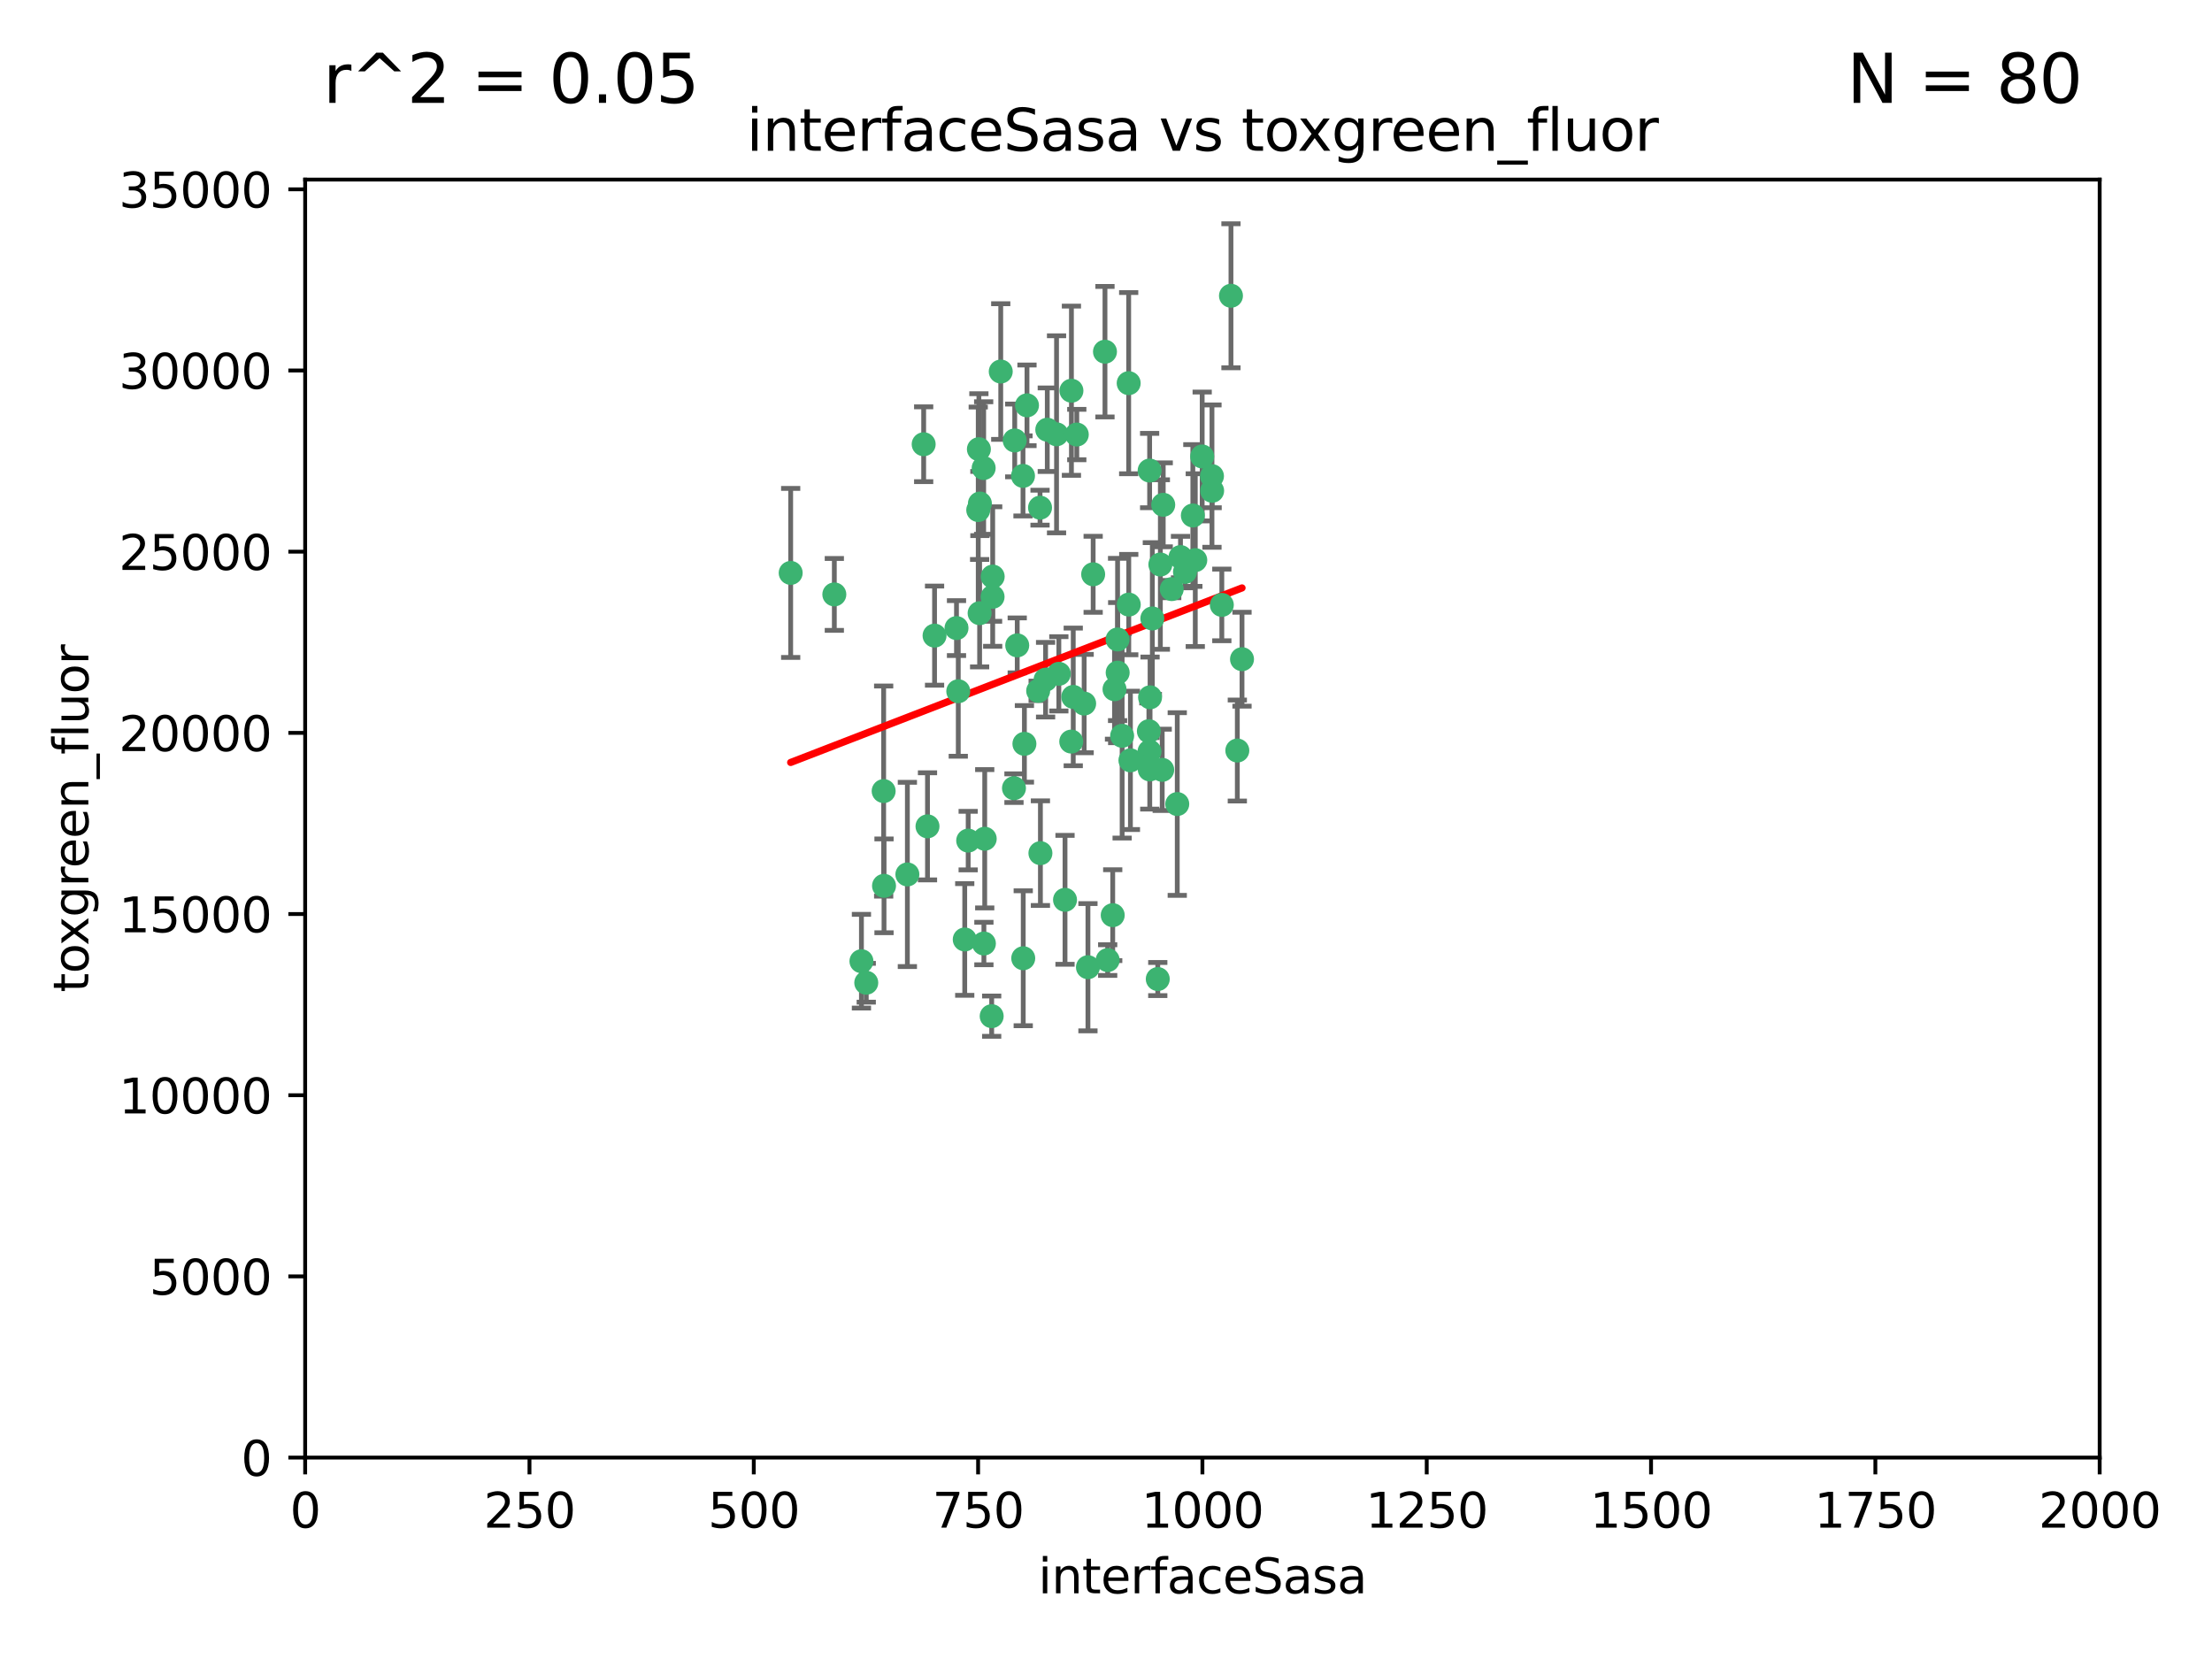 <?xml version="1.0" encoding="utf-8" standalone="no"?>
<!DOCTYPE svg PUBLIC "-//W3C//DTD SVG 1.1//EN"
  "http://www.w3.org/Graphics/SVG/1.1/DTD/svg11.dtd">
<svg xmlns:xlink="http://www.w3.org/1999/xlink" width="460.8pt" height="345.6pt" viewBox="0 0 460.8 345.6" xmlns="http://www.w3.org/2000/svg" version="1.1">
 <defs>
  <style type="text/css">*{stroke-linejoin: round; stroke-linecap: butt}</style>
 </defs>
 <g id="figure_1">
  <g id="patch_1">
   <path d="M 0 345.6 
L 460.8 345.6 
L 460.8 0 
L 0 0 
z
" style="fill: #ffffff"/>
  </g>
  <g id="axes_1">
   <g id="patch_2">
    <path d="M 63.571 303.64 
L 437.4 303.64 
L 437.4 37.411 
L 63.571 37.411 
z
" style="fill: #ffffff"/>
   </g>
   <g id="PathCollection_1">
    <defs>
     <path id="ma6f40b2dd6" d="M 0 1.118 
C 0.297 1.118 0.581 1 0.791 0.791 
C 1 0.581 1.118 0.297 1.118 0 
C 1.118 -0.297 1 -0.581 0.791 -0.791 
C 0.581 -1 0.297 -1.118 0 -1.118 
C -0.297 -1.118 -0.581 -1 -0.791 -0.791 
C -1 -0.581 -1.118 -0.297 -1.118 0 
C -1.118 0.297 -1 0.581 -0.791 0.791 
C -0.581 1 -0.297 1.118 0 1.118 
z
" style="stroke: #3cb371"/>
    </defs>
    <g clip-path="url(#pfda8db3592)">
     <use xlink:href="#ma6f40b2dd6" x="242.323" y="105.159" style="fill: #3cb371; stroke: #3cb371"/>
     <use xlink:href="#ma6f40b2dd6" x="248.998" y="116.686" style="fill: #3cb371; stroke: #3cb371"/>
     <use xlink:href="#ma6f40b2dd6" x="239.489" y="98.026" style="fill: #3cb371; stroke: #3cb371"/>
     <use xlink:href="#ma6f40b2dd6" x="250.437" y="95.094" style="fill: #3cb371; stroke: #3cb371"/>
     <use xlink:href="#ma6f40b2dd6" x="218.168" y="89.516" style="fill: #3cb371; stroke: #3cb371"/>
     <use xlink:href="#ma6f40b2dd6" x="245.919" y="116.045" style="fill: #3cb371; stroke: #3cb371"/>
     <use xlink:href="#ma6f40b2dd6" x="230.187" y="73.266" style="fill: #3cb371; stroke: #3cb371"/>
     <use xlink:href="#ma6f40b2dd6" x="240.054" y="128.839" style="fill: #3cb371; stroke: #3cb371"/>
     <use xlink:href="#ma6f40b2dd6" x="246.854" y="119.146" style="fill: #3cb371; stroke: #3cb371"/>
     <use xlink:href="#ma6f40b2dd6" x="231.8" y="190.648" style="fill: #3cb371; stroke: #3cb371"/>
     <use xlink:href="#ma6f40b2dd6" x="223.198" y="81.394" style="fill: #3cb371; stroke: #3cb371"/>
     <use xlink:href="#ma6f40b2dd6" x="258.734" y="137.321" style="fill: #3cb371; stroke: #3cb371"/>
     <use xlink:href="#ma6f40b2dd6" x="233.762" y="153.285" style="fill: #3cb371; stroke: #3cb371"/>
     <use xlink:href="#ma6f40b2dd6" x="235.488" y="158.394" style="fill: #3cb371; stroke: #3cb371"/>
     <use xlink:href="#ma6f40b2dd6" x="211.385" y="91.754" style="fill: #3cb371; stroke: #3cb371"/>
     <use xlink:href="#ma6f40b2dd6" x="235.142" y="125.947" style="fill: #3cb371; stroke: #3cb371"/>
     <use xlink:href="#ma6f40b2dd6" x="220.097" y="90.475" style="fill: #3cb371; stroke: #3cb371"/>
     <use xlink:href="#ma6f40b2dd6" x="223.161" y="154.483" style="fill: #3cb371; stroke: #3cb371"/>
     <use xlink:href="#ma6f40b2dd6" x="248.491" y="107.386" style="fill: #3cb371; stroke: #3cb371"/>
     <use xlink:href="#ma6f40b2dd6" x="241.725" y="117.601" style="fill: #3cb371; stroke: #3cb371"/>
     <use xlink:href="#ma6f40b2dd6" x="225.848" y="146.564" style="fill: #3cb371; stroke: #3cb371"/>
     <use xlink:href="#ma6f40b2dd6" x="252.51" y="102.24" style="fill: #3cb371; stroke: #3cb371"/>
     <use xlink:href="#ma6f40b2dd6" x="227.725" y="119.635" style="fill: #3cb371; stroke: #3cb371"/>
     <use xlink:href="#ma6f40b2dd6" x="235.125" y="79.819" style="fill: #3cb371; stroke: #3cb371"/>
     <use xlink:href="#ma6f40b2dd6" x="206.772" y="124.329" style="fill: #3cb371; stroke: #3cb371"/>
     <use xlink:href="#ma6f40b2dd6" x="244.091" y="122.72" style="fill: #3cb371; stroke: #3cb371"/>
     <use xlink:href="#ma6f40b2dd6" x="241.185" y="203.953" style="fill: #3cb371; stroke: #3cb371"/>
     <use xlink:href="#ma6f40b2dd6" x="211.908" y="134.443" style="fill: #3cb371; stroke: #3cb371"/>
     <use xlink:href="#ma6f40b2dd6" x="213.404" y="154.954" style="fill: #3cb371; stroke: #3cb371"/>
     <use xlink:href="#ma6f40b2dd6" x="204.131" y="104.896" style="fill: #3cb371; stroke: #3cb371"/>
     <use xlink:href="#ma6f40b2dd6" x="239.465" y="156.559" style="fill: #3cb371; stroke: #3cb371"/>
     <use xlink:href="#ma6f40b2dd6" x="257.757" y="156.348" style="fill: #3cb371; stroke: #3cb371"/>
     <use xlink:href="#ma6f40b2dd6" x="216.658" y="105.756" style="fill: #3cb371; stroke: #3cb371"/>
     <use xlink:href="#ma6f40b2dd6" x="204.916" y="97.498" style="fill: #3cb371; stroke: #3cb371"/>
     <use xlink:href="#ma6f40b2dd6" x="192.417" y="92.545" style="fill: #3cb371; stroke: #3cb371"/>
     <use xlink:href="#ma6f40b2dd6" x="216.269" y="143.916" style="fill: #3cb371; stroke: #3cb371"/>
     <use xlink:href="#ma6f40b2dd6" x="206.796" y="120.108" style="fill: #3cb371; stroke: #3cb371"/>
     <use xlink:href="#ma6f40b2dd6" x="206.585" y="211.686" style="fill: #3cb371; stroke: #3cb371"/>
     <use xlink:href="#ma6f40b2dd6" x="230.751" y="200.005" style="fill: #3cb371; stroke: #3cb371"/>
     <use xlink:href="#ma6f40b2dd6" x="199.256" y="130.84" style="fill: #3cb371; stroke: #3cb371"/>
     <use xlink:href="#ma6f40b2dd6" x="213.159" y="199.62" style="fill: #3cb371; stroke: #3cb371"/>
     <use xlink:href="#ma6f40b2dd6" x="220.577" y="140.37" style="fill: #3cb371; stroke: #3cb371"/>
     <use xlink:href="#ma6f40b2dd6" x="242.11" y="160.372" style="fill: #3cb371; stroke: #3cb371"/>
     <use xlink:href="#ma6f40b2dd6" x="223.577" y="145.178" style="fill: #3cb371; stroke: #3cb371"/>
     <use xlink:href="#ma6f40b2dd6" x="254.529" y="126.015" style="fill: #3cb371; stroke: #3cb371"/>
     <use xlink:href="#ma6f40b2dd6" x="208.473" y="77.397" style="fill: #3cb371; stroke: #3cb371"/>
     <use xlink:href="#ma6f40b2dd6" x="203.92" y="93.572" style="fill: #3cb371; stroke: #3cb371"/>
     <use xlink:href="#ma6f40b2dd6" x="239.332" y="152.32" style="fill: #3cb371; stroke: #3cb371"/>
     <use xlink:href="#ma6f40b2dd6" x="204.073" y="127.738" style="fill: #3cb371; stroke: #3cb371"/>
     <use xlink:href="#ma6f40b2dd6" x="239.579" y="145.262" style="fill: #3cb371; stroke: #3cb371"/>
     <use xlink:href="#ma6f40b2dd6" x="221.863" y="187.448" style="fill: #3cb371; stroke: #3cb371"/>
     <use xlink:href="#ma6f40b2dd6" x="232.833" y="140.122" style="fill: #3cb371; stroke: #3cb371"/>
     <use xlink:href="#ma6f40b2dd6" x="252.476" y="99.184" style="fill: #3cb371; stroke: #3cb371"/>
     <use xlink:href="#ma6f40b2dd6" x="256.433" y="61.614" style="fill: #3cb371; stroke: #3cb371"/>
     <use xlink:href="#ma6f40b2dd6" x="203.785" y="106.253" style="fill: #3cb371; stroke: #3cb371"/>
     <use xlink:href="#ma6f40b2dd6" x="213.94" y="84.44" style="fill: #3cb371; stroke: #3cb371"/>
     <use xlink:href="#ma6f40b2dd6" x="194.686" y="132.411" style="fill: #3cb371; stroke: #3cb371"/>
     <use xlink:href="#ma6f40b2dd6" x="213.11" y="99.14" style="fill: #3cb371; stroke: #3cb371"/>
     <use xlink:href="#ma6f40b2dd6" x="180.458" y="204.723" style="fill: #3cb371; stroke: #3cb371"/>
     <use xlink:href="#ma6f40b2dd6" x="211.23" y="164.19" style="fill: #3cb371; stroke: #3cb371"/>
     <use xlink:href="#ma6f40b2dd6" x="199.626" y="143.999" style="fill: #3cb371; stroke: #3cb371"/>
     <use xlink:href="#ma6f40b2dd6" x="189.023" y="182.16" style="fill: #3cb371; stroke: #3cb371"/>
     <use xlink:href="#ma6f40b2dd6" x="193.215" y="172.143" style="fill: #3cb371; stroke: #3cb371"/>
     <use xlink:href="#ma6f40b2dd6" x="232.811" y="133.213" style="fill: #3cb371; stroke: #3cb371"/>
     <use xlink:href="#ma6f40b2dd6" x="224.314" y="90.523" style="fill: #3cb371; stroke: #3cb371"/>
     <use xlink:href="#ma6f40b2dd6" x="239.516" y="160.289" style="fill: #3cb371; stroke: #3cb371"/>
     <use xlink:href="#ma6f40b2dd6" x="204.964" y="196.552" style="fill: #3cb371; stroke: #3cb371"/>
     <use xlink:href="#ma6f40b2dd6" x="164.714" y="119.349" style="fill: #3cb371; stroke: #3cb371"/>
     <use xlink:href="#ma6f40b2dd6" x="216.738" y="177.728" style="fill: #3cb371; stroke: #3cb371"/>
     <use xlink:href="#ma6f40b2dd6" x="200.972" y="195.709" style="fill: #3cb371; stroke: #3cb371"/>
     <use xlink:href="#ma6f40b2dd6" x="205.136" y="174.728" style="fill: #3cb371; stroke: #3cb371"/>
     <use xlink:href="#ma6f40b2dd6" x="217.815" y="141.593" style="fill: #3cb371; stroke: #3cb371"/>
     <use xlink:href="#ma6f40b2dd6" x="201.69" y="175.112" style="fill: #3cb371; stroke: #3cb371"/>
     <use xlink:href="#ma6f40b2dd6" x="184.082" y="164.794" style="fill: #3cb371; stroke: #3cb371"/>
     <use xlink:href="#ma6f40b2dd6" x="232.174" y="143.576" style="fill: #3cb371; stroke: #3cb371"/>
     <use xlink:href="#ma6f40b2dd6" x="179.453" y="200.236" style="fill: #3cb371; stroke: #3cb371"/>
     <use xlink:href="#ma6f40b2dd6" x="245.245" y="167.495" style="fill: #3cb371; stroke: #3cb371"/>
     <use xlink:href="#ma6f40b2dd6" x="173.806" y="123.828" style="fill: #3cb371; stroke: #3cb371"/>
     <use xlink:href="#ma6f40b2dd6" x="226.639" y="201.488" style="fill: #3cb371; stroke: #3cb371"/>
     <use xlink:href="#ma6f40b2dd6" x="184.157" y="184.534" style="fill: #3cb371; stroke: #3cb371"/>
    </g>
   </g>
   <g id="matplotlib.axis_1">
    <g id="xtick_1">
     <g id="line2d_1">
      <defs>
       <path id="m0f11227f88" d="M 0 0 
L 0 3.5 
" style="stroke: #000000; stroke-width: 0.8"/>
      </defs>
      <g>
       <use xlink:href="#m0f11227f88" x="63.571" y="303.64" style="stroke: #000000; stroke-width: 0.8"/>
      </g>
     </g>
     <g id="text_1">
      <!-- 0 -->
      <g transform="translate(60.39 318.238)scale(0.1 -0.1)">
       <defs>
        <path id="DejaVuSans-30" d="M 2034 4250 
Q 1547 4250 1301 3770 
Q 1056 3291 1056 2328 
Q 1056 1369 1301 889 
Q 1547 409 2034 409 
Q 2525 409 2770 889 
Q 3016 1369 3016 2328 
Q 3016 3291 2770 3770 
Q 2525 4250 2034 4250 
z
M 2034 4750 
Q 2819 4750 3233 4129 
Q 3647 3509 3647 2328 
Q 3647 1150 3233 529 
Q 2819 -91 2034 -91 
Q 1250 -91 836 529 
Q 422 1150 422 2328 
Q 422 3509 836 4129 
Q 1250 4750 2034 4750 
z
" transform="scale(0.016)"/>
       </defs>
       <use xlink:href="#DejaVuSans-30"/>
      </g>
     </g>
    </g>
    <g id="xtick_2">
     <g id="line2d_2">
      <g>
       <use xlink:href="#m0f11227f88" x="110.3" y="303.64" style="stroke: #000000; stroke-width: 0.8"/>
      </g>
     </g>
     <g id="text_2">
      <!-- 250 -->
      <g transform="translate(100.756 318.238)scale(0.1 -0.1)">
       <defs>
        <path id="DejaVuSans-32" d="M 1228 531 
L 3431 531 
L 3431 0 
L 469 0 
L 469 531 
Q 828 903 1448 1529 
Q 2069 2156 2228 2338 
Q 2531 2678 2651 2914 
Q 2772 3150 2772 3378 
Q 2772 3750 2511 3984 
Q 2250 4219 1831 4219 
Q 1534 4219 1204 4116 
Q 875 4013 500 3803 
L 500 4441 
Q 881 4594 1212 4672 
Q 1544 4750 1819 4750 
Q 2544 4750 2975 4387 
Q 3406 4025 3406 3419 
Q 3406 3131 3298 2873 
Q 3191 2616 2906 2266 
Q 2828 2175 2409 1742 
Q 1991 1309 1228 531 
z
" transform="scale(0.016)"/>
        <path id="DejaVuSans-35" d="M 691 4666 
L 3169 4666 
L 3169 4134 
L 1269 4134 
L 1269 2991 
Q 1406 3038 1543 3061 
Q 1681 3084 1819 3084 
Q 2600 3084 3056 2656 
Q 3513 2228 3513 1497 
Q 3513 744 3044 326 
Q 2575 -91 1722 -91 
Q 1428 -91 1123 -41 
Q 819 9 494 109 
L 494 744 
Q 775 591 1075 516 
Q 1375 441 1709 441 
Q 2250 441 2565 725 
Q 2881 1009 2881 1497 
Q 2881 1984 2565 2268 
Q 2250 2553 1709 2553 
Q 1456 2553 1204 2497 
Q 953 2441 691 2322 
L 691 4666 
z
" transform="scale(0.016)"/>
       </defs>
       <use xlink:href="#DejaVuSans-32"/>
       <use xlink:href="#DejaVuSans-35" x="63.623"/>
       <use xlink:href="#DejaVuSans-30" x="127.246"/>
      </g>
     </g>
    </g>
    <g id="xtick_3">
     <g id="line2d_3">
      <g>
       <use xlink:href="#m0f11227f88" x="157.028" y="303.64" style="stroke: #000000; stroke-width: 0.8"/>
      </g>
     </g>
     <g id="text_3">
      <!-- 500 -->
      <g transform="translate(147.485 318.238)scale(0.1 -0.1)">
       <use xlink:href="#DejaVuSans-35"/>
       <use xlink:href="#DejaVuSans-30" x="63.623"/>
       <use xlink:href="#DejaVuSans-30" x="127.246"/>
      </g>
     </g>
    </g>
    <g id="xtick_4">
     <g id="line2d_4">
      <g>
       <use xlink:href="#m0f11227f88" x="203.757" y="303.64" style="stroke: #000000; stroke-width: 0.8"/>
      </g>
     </g>
     <g id="text_4">
      <!-- 750 -->
      <g transform="translate(194.213 318.238)scale(0.1 -0.1)">
       <defs>
        <path id="DejaVuSans-37" d="M 525 4666 
L 3525 4666 
L 3525 4397 
L 1831 0 
L 1172 0 
L 2766 4134 
L 525 4134 
L 525 4666 
z
" transform="scale(0.016)"/>
       </defs>
       <use xlink:href="#DejaVuSans-37"/>
       <use xlink:href="#DejaVuSans-35" x="63.623"/>
       <use xlink:href="#DejaVuSans-30" x="127.246"/>
      </g>
     </g>
    </g>
    <g id="xtick_5">
     <g id="line2d_5">
      <g>
       <use xlink:href="#m0f11227f88" x="250.486" y="303.64" style="stroke: #000000; stroke-width: 0.8"/>
      </g>
     </g>
     <g id="text_5">
      <!-- 1000 -->
      <g transform="translate(237.761 318.238)scale(0.1 -0.1)">
       <defs>
        <path id="DejaVuSans-31" d="M 794 531 
L 1825 531 
L 1825 4091 
L 703 3866 
L 703 4441 
L 1819 4666 
L 2450 4666 
L 2450 531 
L 3481 531 
L 3481 0 
L 794 0 
L 794 531 
z
" transform="scale(0.016)"/>
       </defs>
       <use xlink:href="#DejaVuSans-31"/>
       <use xlink:href="#DejaVuSans-30" x="63.623"/>
       <use xlink:href="#DejaVuSans-30" x="127.246"/>
       <use xlink:href="#DejaVuSans-30" x="190.869"/>
      </g>
     </g>
    </g>
    <g id="xtick_6">
     <g id="line2d_6">
      <g>
       <use xlink:href="#m0f11227f88" x="297.214" y="303.64" style="stroke: #000000; stroke-width: 0.8"/>
      </g>
     </g>
     <g id="text_6">
      <!-- 1250 -->
      <g transform="translate(284.489 318.238)scale(0.1 -0.1)">
       <use xlink:href="#DejaVuSans-31"/>
       <use xlink:href="#DejaVuSans-32" x="63.623"/>
       <use xlink:href="#DejaVuSans-35" x="127.246"/>
       <use xlink:href="#DejaVuSans-30" x="190.869"/>
      </g>
     </g>
    </g>
    <g id="xtick_7">
     <g id="line2d_7">
      <g>
       <use xlink:href="#m0f11227f88" x="343.943" y="303.64" style="stroke: #000000; stroke-width: 0.8"/>
      </g>
     </g>
     <g id="text_7">
      <!-- 1500 -->
      <g transform="translate(331.218 318.238)scale(0.1 -0.1)">
       <use xlink:href="#DejaVuSans-31"/>
       <use xlink:href="#DejaVuSans-35" x="63.623"/>
       <use xlink:href="#DejaVuSans-30" x="127.246"/>
       <use xlink:href="#DejaVuSans-30" x="190.869"/>
      </g>
     </g>
    </g>
    <g id="xtick_8">
     <g id="line2d_8">
      <g>
       <use xlink:href="#m0f11227f88" x="390.671" y="303.64" style="stroke: #000000; stroke-width: 0.8"/>
      </g>
     </g>
     <g id="text_8">
      <!-- 1750 -->
      <g transform="translate(377.946 318.238)scale(0.1 -0.1)">
       <use xlink:href="#DejaVuSans-31"/>
       <use xlink:href="#DejaVuSans-37" x="63.623"/>
       <use xlink:href="#DejaVuSans-35" x="127.246"/>
       <use xlink:href="#DejaVuSans-30" x="190.869"/>
      </g>
     </g>
    </g>
    <g id="xtick_9">
     <g id="line2d_9">
      <g>
       <use xlink:href="#m0f11227f88" x="437.4" y="303.64" style="stroke: #000000; stroke-width: 0.8"/>
      </g>
     </g>
     <g id="text_9">
      <!-- 2000 -->
      <g transform="translate(424.675 318.238)scale(0.1 -0.1)">
       <use xlink:href="#DejaVuSans-32"/>
       <use xlink:href="#DejaVuSans-30" x="63.623"/>
       <use xlink:href="#DejaVuSans-30" x="127.246"/>
       <use xlink:href="#DejaVuSans-30" x="190.869"/>
      </g>
     </g>
    </g>
    <g id="text_10">
     <!-- interfaceSasa -->
     <g transform="translate(216.279 331.917)scale(0.1 -0.1)">
      <defs>
       <path id="DejaVuSans-69" d="M 603 3500 
L 1178 3500 
L 1178 0 
L 603 0 
L 603 3500 
z
M 603 4863 
L 1178 4863 
L 1178 4134 
L 603 4134 
L 603 4863 
z
" transform="scale(0.016)"/>
       <path id="DejaVuSans-6e" d="M 3513 2113 
L 3513 0 
L 2938 0 
L 2938 2094 
Q 2938 2591 2744 2837 
Q 2550 3084 2163 3084 
Q 1697 3084 1428 2787 
Q 1159 2491 1159 1978 
L 1159 0 
L 581 0 
L 581 3500 
L 1159 3500 
L 1159 2956 
Q 1366 3272 1645 3428 
Q 1925 3584 2291 3584 
Q 2894 3584 3203 3211 
Q 3513 2838 3513 2113 
z
" transform="scale(0.016)"/>
       <path id="DejaVuSans-74" d="M 1172 4494 
L 1172 3500 
L 2356 3500 
L 2356 3053 
L 1172 3053 
L 1172 1153 
Q 1172 725 1289 603 
Q 1406 481 1766 481 
L 2356 481 
L 2356 0 
L 1766 0 
Q 1100 0 847 248 
Q 594 497 594 1153 
L 594 3053 
L 172 3053 
L 172 3500 
L 594 3500 
L 594 4494 
L 1172 4494 
z
" transform="scale(0.016)"/>
       <path id="DejaVuSans-65" d="M 3597 1894 
L 3597 1613 
L 953 1613 
Q 991 1019 1311 708 
Q 1631 397 2203 397 
Q 2534 397 2845 478 
Q 3156 559 3463 722 
L 3463 178 
Q 3153 47 2828 -22 
Q 2503 -91 2169 -91 
Q 1331 -91 842 396 
Q 353 884 353 1716 
Q 353 2575 817 3079 
Q 1281 3584 2069 3584 
Q 2775 3584 3186 3129 
Q 3597 2675 3597 1894 
z
M 3022 2063 
Q 3016 2534 2758 2815 
Q 2500 3097 2075 3097 
Q 1594 3097 1305 2825 
Q 1016 2553 972 2059 
L 3022 2063 
z
" transform="scale(0.016)"/>
       <path id="DejaVuSans-72" d="M 2631 2963 
Q 2534 3019 2420 3045 
Q 2306 3072 2169 3072 
Q 1681 3072 1420 2755 
Q 1159 2438 1159 1844 
L 1159 0 
L 581 0 
L 581 3500 
L 1159 3500 
L 1159 2956 
Q 1341 3275 1631 3429 
Q 1922 3584 2338 3584 
Q 2397 3584 2469 3576 
Q 2541 3569 2628 3553 
L 2631 2963 
z
" transform="scale(0.016)"/>
       <path id="DejaVuSans-66" d="M 2375 4863 
L 2375 4384 
L 1825 4384 
Q 1516 4384 1395 4259 
Q 1275 4134 1275 3809 
L 1275 3500 
L 2222 3500 
L 2222 3053 
L 1275 3053 
L 1275 0 
L 697 0 
L 697 3053 
L 147 3053 
L 147 3500 
L 697 3500 
L 697 3744 
Q 697 4328 969 4595 
Q 1241 4863 1831 4863 
L 2375 4863 
z
" transform="scale(0.016)"/>
       <path id="DejaVuSans-61" d="M 2194 1759 
Q 1497 1759 1228 1600 
Q 959 1441 959 1056 
Q 959 750 1161 570 
Q 1363 391 1709 391 
Q 2188 391 2477 730 
Q 2766 1069 2766 1631 
L 2766 1759 
L 2194 1759 
z
M 3341 1997 
L 3341 0 
L 2766 0 
L 2766 531 
Q 2569 213 2275 61 
Q 1981 -91 1556 -91 
Q 1019 -91 701 211 
Q 384 513 384 1019 
Q 384 1609 779 1909 
Q 1175 2209 1959 2209 
L 2766 2209 
L 2766 2266 
Q 2766 2663 2505 2880 
Q 2244 3097 1772 3097 
Q 1472 3097 1187 3025 
Q 903 2953 641 2809 
L 641 3341 
Q 956 3463 1253 3523 
Q 1550 3584 1831 3584 
Q 2591 3584 2966 3190 
Q 3341 2797 3341 1997 
z
" transform="scale(0.016)"/>
       <path id="DejaVuSans-63" d="M 3122 3366 
L 3122 2828 
Q 2878 2963 2633 3030 
Q 2388 3097 2138 3097 
Q 1578 3097 1268 2742 
Q 959 2388 959 1747 
Q 959 1106 1268 751 
Q 1578 397 2138 397 
Q 2388 397 2633 464 
Q 2878 531 3122 666 
L 3122 134 
Q 2881 22 2623 -34 
Q 2366 -91 2075 -91 
Q 1284 -91 818 406 
Q 353 903 353 1747 
Q 353 2603 823 3093 
Q 1294 3584 2113 3584 
Q 2378 3584 2631 3529 
Q 2884 3475 3122 3366 
z
" transform="scale(0.016)"/>
       <path id="DejaVuSans-53" d="M 3425 4513 
L 3425 3897 
Q 3066 4069 2747 4153 
Q 2428 4238 2131 4238 
Q 1616 4238 1336 4038 
Q 1056 3838 1056 3469 
Q 1056 3159 1242 3001 
Q 1428 2844 1947 2747 
L 2328 2669 
Q 3034 2534 3370 2195 
Q 3706 1856 3706 1288 
Q 3706 609 3251 259 
Q 2797 -91 1919 -91 
Q 1588 -91 1214 -16 
Q 841 59 441 206 
L 441 856 
Q 825 641 1194 531 
Q 1563 422 1919 422 
Q 2459 422 2753 634 
Q 3047 847 3047 1241 
Q 3047 1584 2836 1778 
Q 2625 1972 2144 2069 
L 1759 2144 
Q 1053 2284 737 2584 
Q 422 2884 422 3419 
Q 422 4038 858 4394 
Q 1294 4750 2059 4750 
Q 2388 4750 2728 4690 
Q 3069 4631 3425 4513 
z
" transform="scale(0.016)"/>
       <path id="DejaVuSans-73" d="M 2834 3397 
L 2834 2853 
Q 2591 2978 2328 3040 
Q 2066 3103 1784 3103 
Q 1356 3103 1142 2972 
Q 928 2841 928 2578 
Q 928 2378 1081 2264 
Q 1234 2150 1697 2047 
L 1894 2003 
Q 2506 1872 2764 1633 
Q 3022 1394 3022 966 
Q 3022 478 2636 193 
Q 2250 -91 1575 -91 
Q 1294 -91 989 -36 
Q 684 19 347 128 
L 347 722 
Q 666 556 975 473 
Q 1284 391 1588 391 
Q 1994 391 2212 530 
Q 2431 669 2431 922 
Q 2431 1156 2273 1281 
Q 2116 1406 1581 1522 
L 1381 1569 
Q 847 1681 609 1914 
Q 372 2147 372 2553 
Q 372 3047 722 3315 
Q 1072 3584 1716 3584 
Q 2034 3584 2315 3537 
Q 2597 3491 2834 3397 
z
" transform="scale(0.016)"/>
      </defs>
      <use xlink:href="#DejaVuSans-69"/>
      <use xlink:href="#DejaVuSans-6e" x="27.783"/>
      <use xlink:href="#DejaVuSans-74" x="91.162"/>
      <use xlink:href="#DejaVuSans-65" x="130.371"/>
      <use xlink:href="#DejaVuSans-72" x="191.895"/>
      <use xlink:href="#DejaVuSans-66" x="233.008"/>
      <use xlink:href="#DejaVuSans-61" x="268.213"/>
      <use xlink:href="#DejaVuSans-63" x="329.492"/>
      <use xlink:href="#DejaVuSans-65" x="384.473"/>
      <use xlink:href="#DejaVuSans-53" x="445.996"/>
      <use xlink:href="#DejaVuSans-61" x="509.473"/>
      <use xlink:href="#DejaVuSans-73" x="570.752"/>
      <use xlink:href="#DejaVuSans-61" x="622.852"/>
     </g>
    </g>
   </g>
   <g id="matplotlib.axis_2">
    <g id="ytick_1">
     <g id="line2d_10">
      <defs>
       <path id="m256da7138a" d="M 0 0 
L -3.5 0 
" style="stroke: #000000; stroke-width: 0.8"/>
      </defs>
      <g>
       <use xlink:href="#m256da7138a" x="63.571" y="303.64" style="stroke: #000000; stroke-width: 0.8"/>
      </g>
     </g>
     <g id="text_11">
      <!-- 0 -->
      <g transform="translate(50.209 307.439)scale(0.1 -0.1)">
       <use xlink:href="#DejaVuSans-30"/>
      </g>
     </g>
    </g>
    <g id="ytick_2">
     <g id="line2d_11">
      <g>
       <use xlink:href="#m256da7138a" x="63.571" y="265.897" style="stroke: #000000; stroke-width: 0.8"/>
      </g>
     </g>
     <g id="text_12">
      <!-- 5000 -->
      <g transform="translate(31.121 269.696)scale(0.1 -0.1)">
       <use xlink:href="#DejaVuSans-35"/>
       <use xlink:href="#DejaVuSans-30" x="63.623"/>
       <use xlink:href="#DejaVuSans-30" x="127.246"/>
       <use xlink:href="#DejaVuSans-30" x="190.869"/>
      </g>
     </g>
    </g>
    <g id="ytick_3">
     <g id="line2d_12">
      <g>
       <use xlink:href="#m256da7138a" x="63.571" y="228.154" style="stroke: #000000; stroke-width: 0.8"/>
      </g>
     </g>
     <g id="text_13">
      <!-- 10000 -->
      <g transform="translate(24.759 231.953)scale(0.1 -0.1)">
       <use xlink:href="#DejaVuSans-31"/>
       <use xlink:href="#DejaVuSans-30" x="63.623"/>
       <use xlink:href="#DejaVuSans-30" x="127.246"/>
       <use xlink:href="#DejaVuSans-30" x="190.869"/>
       <use xlink:href="#DejaVuSans-30" x="254.492"/>
      </g>
     </g>
    </g>
    <g id="ytick_4">
     <g id="line2d_13">
      <g>
       <use xlink:href="#m256da7138a" x="63.571" y="190.411" style="stroke: #000000; stroke-width: 0.8"/>
      </g>
     </g>
     <g id="text_14">
      <!-- 15000 -->
      <g transform="translate(24.759 194.21)scale(0.1 -0.1)">
       <use xlink:href="#DejaVuSans-31"/>
       <use xlink:href="#DejaVuSans-35" x="63.623"/>
       <use xlink:href="#DejaVuSans-30" x="127.246"/>
       <use xlink:href="#DejaVuSans-30" x="190.869"/>
       <use xlink:href="#DejaVuSans-30" x="254.492"/>
      </g>
     </g>
    </g>
    <g id="ytick_5">
     <g id="line2d_14">
      <g>
       <use xlink:href="#m256da7138a" x="63.571" y="152.668" style="stroke: #000000; stroke-width: 0.8"/>
      </g>
     </g>
     <g id="text_15">
      <!-- 20000 -->
      <g transform="translate(24.759 156.467)scale(0.1 -0.1)">
       <use xlink:href="#DejaVuSans-32"/>
       <use xlink:href="#DejaVuSans-30" x="63.623"/>
       <use xlink:href="#DejaVuSans-30" x="127.246"/>
       <use xlink:href="#DejaVuSans-30" x="190.869"/>
       <use xlink:href="#DejaVuSans-30" x="254.492"/>
      </g>
     </g>
    </g>
    <g id="ytick_6">
     <g id="line2d_15">
      <g>
       <use xlink:href="#m256da7138a" x="63.571" y="114.925" style="stroke: #000000; stroke-width: 0.8"/>
      </g>
     </g>
     <g id="text_16">
      <!-- 25000 -->
      <g transform="translate(24.759 118.724)scale(0.1 -0.1)">
       <use xlink:href="#DejaVuSans-32"/>
       <use xlink:href="#DejaVuSans-35" x="63.623"/>
       <use xlink:href="#DejaVuSans-30" x="127.246"/>
       <use xlink:href="#DejaVuSans-30" x="190.869"/>
       <use xlink:href="#DejaVuSans-30" x="254.492"/>
      </g>
     </g>
    </g>
    <g id="ytick_7">
     <g id="line2d_16">
      <g>
       <use xlink:href="#m256da7138a" x="63.571" y="77.181" style="stroke: #000000; stroke-width: 0.8"/>
      </g>
     </g>
     <g id="text_17">
      <!-- 30000 -->
      <g transform="translate(24.759 80.981)scale(0.1 -0.1)">
       <defs>
        <path id="DejaVuSans-33" d="M 2597 2516 
Q 3050 2419 3304 2112 
Q 3559 1806 3559 1356 
Q 3559 666 3084 287 
Q 2609 -91 1734 -91 
Q 1441 -91 1130 -33 
Q 819 25 488 141 
L 488 750 
Q 750 597 1062 519 
Q 1375 441 1716 441 
Q 2309 441 2620 675 
Q 2931 909 2931 1356 
Q 2931 1769 2642 2001 
Q 2353 2234 1838 2234 
L 1294 2234 
L 1294 2753 
L 1863 2753 
Q 2328 2753 2575 2939 
Q 2822 3125 2822 3475 
Q 2822 3834 2567 4026 
Q 2313 4219 1838 4219 
Q 1578 4219 1281 4162 
Q 984 4106 628 3988 
L 628 4550 
Q 988 4650 1302 4700 
Q 1616 4750 1894 4750 
Q 2613 4750 3031 4423 
Q 3450 4097 3450 3541 
Q 3450 3153 3228 2886 
Q 3006 2619 2597 2516 
z
" transform="scale(0.016)"/>
       </defs>
       <use xlink:href="#DejaVuSans-33"/>
       <use xlink:href="#DejaVuSans-30" x="63.623"/>
       <use xlink:href="#DejaVuSans-30" x="127.246"/>
       <use xlink:href="#DejaVuSans-30" x="190.869"/>
       <use xlink:href="#DejaVuSans-30" x="254.492"/>
      </g>
     </g>
    </g>
    <g id="ytick_8">
     <g id="line2d_17">
      <g>
       <use xlink:href="#m256da7138a" x="63.571" y="39.438" style="stroke: #000000; stroke-width: 0.8"/>
      </g>
     </g>
     <g id="text_18">
      <!-- 35000 -->
      <g transform="translate(24.759 43.238)scale(0.1 -0.1)">
       <use xlink:href="#DejaVuSans-33"/>
       <use xlink:href="#DejaVuSans-35" x="63.623"/>
       <use xlink:href="#DejaVuSans-30" x="127.246"/>
       <use xlink:href="#DejaVuSans-30" x="190.869"/>
       <use xlink:href="#DejaVuSans-30" x="254.492"/>
      </g>
     </g>
    </g>
    <g id="text_19">
     <!-- toxgreen_fluor -->
     <g transform="translate(18.401 206.72)rotate(-90)scale(0.1 -0.1)">
      <defs>
       <path id="DejaVuSans-6f" d="M 1959 3097 
Q 1497 3097 1228 2736 
Q 959 2375 959 1747 
Q 959 1119 1226 758 
Q 1494 397 1959 397 
Q 2419 397 2687 759 
Q 2956 1122 2956 1747 
Q 2956 2369 2687 2733 
Q 2419 3097 1959 3097 
z
M 1959 3584 
Q 2709 3584 3137 3096 
Q 3566 2609 3566 1747 
Q 3566 888 3137 398 
Q 2709 -91 1959 -91 
Q 1206 -91 779 398 
Q 353 888 353 1747 
Q 353 2609 779 3096 
Q 1206 3584 1959 3584 
z
" transform="scale(0.016)"/>
       <path id="DejaVuSans-78" d="M 3513 3500 
L 2247 1797 
L 3578 0 
L 2900 0 
L 1881 1375 
L 863 0 
L 184 0 
L 1544 1831 
L 300 3500 
L 978 3500 
L 1906 2253 
L 2834 3500 
L 3513 3500 
z
" transform="scale(0.016)"/>
       <path id="DejaVuSans-67" d="M 2906 1791 
Q 2906 2416 2648 2759 
Q 2391 3103 1925 3103 
Q 1463 3103 1205 2759 
Q 947 2416 947 1791 
Q 947 1169 1205 825 
Q 1463 481 1925 481 
Q 2391 481 2648 825 
Q 2906 1169 2906 1791 
z
M 3481 434 
Q 3481 -459 3084 -895 
Q 2688 -1331 1869 -1331 
Q 1566 -1331 1297 -1286 
Q 1028 -1241 775 -1147 
L 775 -588 
Q 1028 -725 1275 -790 
Q 1522 -856 1778 -856 
Q 2344 -856 2625 -561 
Q 2906 -266 2906 331 
L 2906 616 
Q 2728 306 2450 153 
Q 2172 0 1784 0 
Q 1141 0 747 490 
Q 353 981 353 1791 
Q 353 2603 747 3093 
Q 1141 3584 1784 3584 
Q 2172 3584 2450 3431 
Q 2728 3278 2906 2969 
L 2906 3500 
L 3481 3500 
L 3481 434 
z
" transform="scale(0.016)"/>
       <path id="DejaVuSans-5f" d="M 3263 -1063 
L 3263 -1509 
L -63 -1509 
L -63 -1063 
L 3263 -1063 
z
" transform="scale(0.016)"/>
       <path id="DejaVuSans-6c" d="M 603 4863 
L 1178 4863 
L 1178 0 
L 603 0 
L 603 4863 
z
" transform="scale(0.016)"/>
       <path id="DejaVuSans-75" d="M 544 1381 
L 544 3500 
L 1119 3500 
L 1119 1403 
Q 1119 906 1312 657 
Q 1506 409 1894 409 
Q 2359 409 2629 706 
Q 2900 1003 2900 1516 
L 2900 3500 
L 3475 3500 
L 3475 0 
L 2900 0 
L 2900 538 
Q 2691 219 2414 64 
Q 2138 -91 1772 -91 
Q 1169 -91 856 284 
Q 544 659 544 1381 
z
M 1991 3584 
L 1991 3584 
z
" transform="scale(0.016)"/>
      </defs>
      <use xlink:href="#DejaVuSans-74"/>
      <use xlink:href="#DejaVuSans-6f" x="39.209"/>
      <use xlink:href="#DejaVuSans-78" x="97.266"/>
      <use xlink:href="#DejaVuSans-67" x="156.445"/>
      <use xlink:href="#DejaVuSans-72" x="219.922"/>
      <use xlink:href="#DejaVuSans-65" x="258.785"/>
      <use xlink:href="#DejaVuSans-65" x="320.309"/>
      <use xlink:href="#DejaVuSans-6e" x="381.832"/>
      <use xlink:href="#DejaVuSans-5f" x="445.211"/>
      <use xlink:href="#DejaVuSans-66" x="495.211"/>
      <use xlink:href="#DejaVuSans-6c" x="530.416"/>
      <use xlink:href="#DejaVuSans-75" x="558.199"/>
      <use xlink:href="#DejaVuSans-6f" x="621.578"/>
      <use xlink:href="#DejaVuSans-72" x="682.76"/>
     </g>
    </g>
   </g>
   <g id="LineCollection_1">
    <path d="M 242.323 113.901 
L 242.323 96.418 
" clip-path="url(#pfda8db3592)" style="fill: none; stroke: #696969"/>
    <path d="M 248.998 134.682 
L 248.998 98.689 
" clip-path="url(#pfda8db3592)" style="fill: none; stroke: #696969"/>
    <path d="M 239.489 105.772 
L 239.489 90.281 
" clip-path="url(#pfda8db3592)" style="fill: none; stroke: #696969"/>
    <path d="M 250.437 108.514 
L 250.437 81.675 
" clip-path="url(#pfda8db3592)" style="fill: none; stroke: #696969"/>
    <path d="M 218.168 98.217 
L 218.168 80.815 
" clip-path="url(#pfda8db3592)" style="fill: none; stroke: #696969"/>
    <path d="M 245.919 120.361 
L 245.919 111.729 
" clip-path="url(#pfda8db3592)" style="fill: none; stroke: #696969"/>
    <path d="M 230.187 86.861 
L 230.187 59.671 
" clip-path="url(#pfda8db3592)" style="fill: none; stroke: #696969"/>
    <path d="M 240.054 144.637 
L 240.054 113.041 
" clip-path="url(#pfda8db3592)" style="fill: none; stroke: #696969"/>
    <path d="M 246.854 122.449 
L 246.854 115.842 
" clip-path="url(#pfda8db3592)" style="fill: none; stroke: #696969"/>
    <path d="M 231.8 200.118 
L 231.8 181.177 
" clip-path="url(#pfda8db3592)" style="fill: none; stroke: #696969"/>
    <path d="M 223.198 99.017 
L 223.198 63.771 
" clip-path="url(#pfda8db3592)" style="fill: none; stroke: #696969"/>
    <path d="M 258.734 147.102 
L 258.734 127.541 
" clip-path="url(#pfda8db3592)" style="fill: none; stroke: #696969"/>
    <path d="M 233.762 174.582 
L 233.762 131.988 
" clip-path="url(#pfda8db3592)" style="fill: none; stroke: #696969"/>
    <path d="M 235.488 172.807 
L 235.488 143.981 
" clip-path="url(#pfda8db3592)" style="fill: none; stroke: #696969"/>
    <path d="M 211.385 99.334 
L 211.385 84.174 
" clip-path="url(#pfda8db3592)" style="fill: none; stroke: #696969"/>
    <path d="M 235.142 136.397 
L 235.142 115.497 
" clip-path="url(#pfda8db3592)" style="fill: none; stroke: #696969"/>
    <path d="M 220.097 111.003 
L 220.097 69.947 
" clip-path="url(#pfda8db3592)" style="fill: none; stroke: #696969"/>
    <path d="M 223.161 155.048 
L 223.161 153.918 
" clip-path="url(#pfda8db3592)" style="fill: none; stroke: #696969"/>
    <path d="M 248.491 122.155 
L 248.491 92.617 
" clip-path="url(#pfda8db3592)" style="fill: none; stroke: #696969"/>
    <path d="M 241.725 135.26 
L 241.725 99.941 
" clip-path="url(#pfda8db3592)" style="fill: none; stroke: #696969"/>
    <path d="M 225.848 156.807 
L 225.848 136.321 
" clip-path="url(#pfda8db3592)" style="fill: none; stroke: #696969"/>
    <path d="M 252.51 105.772 
L 252.51 98.709 
" clip-path="url(#pfda8db3592)" style="fill: none; stroke: #696969"/>
    <path d="M 227.725 127.554 
L 227.725 111.717 
" clip-path="url(#pfda8db3592)" style="fill: none; stroke: #696969"/>
    <path d="M 235.125 98.693 
L 235.125 60.945 
" clip-path="url(#pfda8db3592)" style="fill: none; stroke: #696969"/>
    <path d="M 206.772 129.426 
L 206.772 119.231 
" clip-path="url(#pfda8db3592)" style="fill: none; stroke: #696969"/>
    <path d="M 244.091 124.514 
L 244.091 120.926 
" clip-path="url(#pfda8db3592)" style="fill: none; stroke: #696969"/>
    <path d="M 241.185 207.405 
L 241.185 200.501 
" clip-path="url(#pfda8db3592)" style="fill: none; stroke: #696969"/>
    <path d="M 211.908 140.163 
L 211.908 128.724 
" clip-path="url(#pfda8db3592)" style="fill: none; stroke: #696969"/>
    <path d="M 213.404 162.929 
L 213.404 146.979 
" clip-path="url(#pfda8db3592)" style="fill: none; stroke: #696969"/>
    <path d="M 204.131 111.578 
L 204.131 98.214 
" clip-path="url(#pfda8db3592)" style="fill: none; stroke: #696969"/>
    <path d="M 239.465 160.147 
L 239.465 152.97 
" clip-path="url(#pfda8db3592)" style="fill: none; stroke: #696969"/>
    <path d="M 257.757 166.868 
L 257.757 145.829 
" clip-path="url(#pfda8db3592)" style="fill: none; stroke: #696969"/>
    <path d="M 216.658 109.392 
L 216.658 102.12 
" clip-path="url(#pfda8db3592)" style="fill: none; stroke: #696969"/>
    <path d="M 204.916 111.302 
L 204.916 83.693 
" clip-path="url(#pfda8db3592)" style="fill: none; stroke: #696969"/>
    <path d="M 192.417 100.341 
L 192.417 84.749 
" clip-path="url(#pfda8db3592)" style="fill: none; stroke: #696969"/>
    <path d="M 216.269 145.941 
L 216.269 141.891 
" clip-path="url(#pfda8db3592)" style="fill: none; stroke: #696969"/>
    <path d="M 206.796 134.641 
L 206.796 105.576 
" clip-path="url(#pfda8db3592)" style="fill: none; stroke: #696969"/>
    <path d="M 206.585 215.883 
L 206.585 207.488 
" clip-path="url(#pfda8db3592)" style="fill: none; stroke: #696969"/>
    <path d="M 230.751 203.204 
L 230.751 196.806 
" clip-path="url(#pfda8db3592)" style="fill: none; stroke: #696969"/>
    <path d="M 199.256 136.561 
L 199.256 125.12 
" clip-path="url(#pfda8db3592)" style="fill: none; stroke: #696969"/>
    <path d="M 213.159 213.675 
L 213.159 185.565 
" clip-path="url(#pfda8db3592)" style="fill: none; stroke: #696969"/>
    <path d="M 220.577 148.106 
L 220.577 132.634 
" clip-path="url(#pfda8db3592)" style="fill: none; stroke: #696969"/>
    <path d="M 242.11 168.839 
L 242.11 151.905 
" clip-path="url(#pfda8db3592)" style="fill: none; stroke: #696969"/>
    <path d="M 223.577 159.513 
L 223.577 130.843 
" clip-path="url(#pfda8db3592)" style="fill: none; stroke: #696969"/>
    <path d="M 254.529 133.474 
L 254.529 118.555 
" clip-path="url(#pfda8db3592)" style="fill: none; stroke: #696969"/>
    <path d="M 208.473 91.524 
L 208.473 63.27 
" clip-path="url(#pfda8db3592)" style="fill: none; stroke: #696969"/>
    <path d="M 203.92 105.129 
L 203.92 82.016 
" clip-path="url(#pfda8db3592)" style="fill: none; stroke: #696969"/>
    <path d="M 239.332 158.197 
L 239.332 146.442 
" clip-path="url(#pfda8db3592)" style="fill: none; stroke: #696969"/>
    <path d="M 204.073 138.926 
L 204.073 116.549 
" clip-path="url(#pfda8db3592)" style="fill: none; stroke: #696969"/>
    <path d="M 239.579 153.647 
L 239.579 136.877 
" clip-path="url(#pfda8db3592)" style="fill: none; stroke: #696969"/>
    <path d="M 221.863 200.874 
L 221.863 174.022 
" clip-path="url(#pfda8db3592)" style="fill: none; stroke: #696969"/>
    <path d="M 232.833 154.719 
L 232.833 125.526 
" clip-path="url(#pfda8db3592)" style="fill: none; stroke: #696969"/>
    <path d="M 252.476 114.01 
L 252.476 84.357 
" clip-path="url(#pfda8db3592)" style="fill: none; stroke: #696969"/>
    <path d="M 256.433 76.614 
L 256.433 46.614 
" clip-path="url(#pfda8db3592)" style="fill: none; stroke: #696969"/>
    <path d="M 203.785 127.715 
L 203.785 84.791 
" clip-path="url(#pfda8db3592)" style="fill: none; stroke: #696969"/>
    <path d="M 213.94 92.843 
L 213.94 76.037 
" clip-path="url(#pfda8db3592)" style="fill: none; stroke: #696969"/>
    <path d="M 194.686 142.738 
L 194.686 122.084 
" clip-path="url(#pfda8db3592)" style="fill: none; stroke: #696969"/>
    <path d="M 213.11 107.483 
L 213.11 90.798 
" clip-path="url(#pfda8db3592)" style="fill: none; stroke: #696969"/>
    <path d="M 180.458 208.763 
L 180.458 200.682 
" clip-path="url(#pfda8db3592)" style="fill: none; stroke: #696969"/>
    <path d="M 211.23 167.175 
L 211.23 161.206 
" clip-path="url(#pfda8db3592)" style="fill: none; stroke: #696969"/>
    <path d="M 199.626 157.537 
L 199.626 130.461 
" clip-path="url(#pfda8db3592)" style="fill: none; stroke: #696969"/>
    <path d="M 189.023 201.352 
L 189.023 162.968 
" clip-path="url(#pfda8db3592)" style="fill: none; stroke: #696969"/>
    <path d="M 193.215 183.299 
L 193.215 160.986 
" clip-path="url(#pfda8db3592)" style="fill: none; stroke: #696969"/>
    <path d="M 232.811 150.11 
L 232.811 116.316 
" clip-path="url(#pfda8db3592)" style="fill: none; stroke: #696969"/>
    <path d="M 224.314 95.772 
L 224.314 85.274 
" clip-path="url(#pfda8db3592)" style="fill: none; stroke: #696969"/>
    <path d="M 239.516 168.551 
L 239.516 152.026 
" clip-path="url(#pfda8db3592)" style="fill: none; stroke: #696969"/>
    <path d="M 204.964 200.974 
L 204.964 192.13 
" clip-path="url(#pfda8db3592)" style="fill: none; stroke: #696969"/>
    <path d="M 164.714 136.952 
L 164.714 101.746 
" clip-path="url(#pfda8db3592)" style="fill: none; stroke: #696969"/>
    <path d="M 216.738 188.626 
L 216.738 166.829 
" clip-path="url(#pfda8db3592)" style="fill: none; stroke: #696969"/>
    <path d="M 200.972 207.343 
L 200.972 184.076 
" clip-path="url(#pfda8db3592)" style="fill: none; stroke: #696969"/>
    <path d="M 205.136 189.135 
L 205.136 160.322 
" clip-path="url(#pfda8db3592)" style="fill: none; stroke: #696969"/>
    <path d="M 217.815 149.363 
L 217.815 133.823 
" clip-path="url(#pfda8db3592)" style="fill: none; stroke: #696969"/>
    <path d="M 201.69 181.212 
L 201.69 169.013 
" clip-path="url(#pfda8db3592)" style="fill: none; stroke: #696969"/>
    <path d="M 184.082 186.68 
L 184.082 142.908 
" clip-path="url(#pfda8db3592)" style="fill: none; stroke: #696969"/>
    <path d="M 232.174 153.98 
L 232.174 133.171 
" clip-path="url(#pfda8db3592)" style="fill: none; stroke: #696969"/>
    <path d="M 179.453 209.997 
L 179.453 190.475 
" clip-path="url(#pfda8db3592)" style="fill: none; stroke: #696969"/>
    <path d="M 245.245 186.519 
L 245.245 148.47 
" clip-path="url(#pfda8db3592)" style="fill: none; stroke: #696969"/>
    <path d="M 173.806 131.314 
L 173.806 116.343 
" clip-path="url(#pfda8db3592)" style="fill: none; stroke: #696969"/>
    <path d="M 226.639 214.744 
L 226.639 188.233 
" clip-path="url(#pfda8db3592)" style="fill: none; stroke: #696969"/>
    <path d="M 184.157 194.3 
L 184.157 174.769 
" clip-path="url(#pfda8db3592)" style="fill: none; stroke: #696969"/>
   </g>
   <g id="line2d_18">
    <defs>
     <path id="ma00d7e0c1b" d="M 2 0 
L -2 -0 
" style="stroke: #696969"/>
    </defs>
    <g clip-path="url(#pfda8db3592)">
     <use xlink:href="#ma00d7e0c1b" x="242.323" y="113.901" style="fill: #696969; stroke: #696969"/>
     <use xlink:href="#ma00d7e0c1b" x="248.998" y="134.682" style="fill: #696969; stroke: #696969"/>
     <use xlink:href="#ma00d7e0c1b" x="239.489" y="105.772" style="fill: #696969; stroke: #696969"/>
     <use xlink:href="#ma00d7e0c1b" x="250.437" y="108.514" style="fill: #696969; stroke: #696969"/>
     <use xlink:href="#ma00d7e0c1b" x="218.168" y="98.217" style="fill: #696969; stroke: #696969"/>
     <use xlink:href="#ma00d7e0c1b" x="245.919" y="120.361" style="fill: #696969; stroke: #696969"/>
     <use xlink:href="#ma00d7e0c1b" x="230.187" y="86.861" style="fill: #696969; stroke: #696969"/>
     <use xlink:href="#ma00d7e0c1b" x="240.054" y="144.637" style="fill: #696969; stroke: #696969"/>
     <use xlink:href="#ma00d7e0c1b" x="246.854" y="122.449" style="fill: #696969; stroke: #696969"/>
     <use xlink:href="#ma00d7e0c1b" x="231.8" y="200.118" style="fill: #696969; stroke: #696969"/>
     <use xlink:href="#ma00d7e0c1b" x="223.198" y="99.017" style="fill: #696969; stroke: #696969"/>
     <use xlink:href="#ma00d7e0c1b" x="258.734" y="147.102" style="fill: #696969; stroke: #696969"/>
     <use xlink:href="#ma00d7e0c1b" x="233.762" y="174.582" style="fill: #696969; stroke: #696969"/>
     <use xlink:href="#ma00d7e0c1b" x="235.488" y="172.807" style="fill: #696969; stroke: #696969"/>
     <use xlink:href="#ma00d7e0c1b" x="211.385" y="99.334" style="fill: #696969; stroke: #696969"/>
     <use xlink:href="#ma00d7e0c1b" x="235.142" y="136.397" style="fill: #696969; stroke: #696969"/>
     <use xlink:href="#ma00d7e0c1b" x="220.097" y="111.003" style="fill: #696969; stroke: #696969"/>
     <use xlink:href="#ma00d7e0c1b" x="223.161" y="155.048" style="fill: #696969; stroke: #696969"/>
     <use xlink:href="#ma00d7e0c1b" x="248.491" y="122.155" style="fill: #696969; stroke: #696969"/>
     <use xlink:href="#ma00d7e0c1b" x="241.725" y="135.26" style="fill: #696969; stroke: #696969"/>
     <use xlink:href="#ma00d7e0c1b" x="225.848" y="156.807" style="fill: #696969; stroke: #696969"/>
     <use xlink:href="#ma00d7e0c1b" x="252.51" y="105.772" style="fill: #696969; stroke: #696969"/>
     <use xlink:href="#ma00d7e0c1b" x="227.725" y="127.554" style="fill: #696969; stroke: #696969"/>
     <use xlink:href="#ma00d7e0c1b" x="235.125" y="98.693" style="fill: #696969; stroke: #696969"/>
     <use xlink:href="#ma00d7e0c1b" x="206.772" y="129.426" style="fill: #696969; stroke: #696969"/>
     <use xlink:href="#ma00d7e0c1b" x="244.091" y="124.514" style="fill: #696969; stroke: #696969"/>
     <use xlink:href="#ma00d7e0c1b" x="241.185" y="207.405" style="fill: #696969; stroke: #696969"/>
     <use xlink:href="#ma00d7e0c1b" x="211.908" y="140.163" style="fill: #696969; stroke: #696969"/>
     <use xlink:href="#ma00d7e0c1b" x="213.404" y="162.929" style="fill: #696969; stroke: #696969"/>
     <use xlink:href="#ma00d7e0c1b" x="204.131" y="111.578" style="fill: #696969; stroke: #696969"/>
     <use xlink:href="#ma00d7e0c1b" x="239.465" y="160.147" style="fill: #696969; stroke: #696969"/>
     <use xlink:href="#ma00d7e0c1b" x="257.757" y="166.868" style="fill: #696969; stroke: #696969"/>
     <use xlink:href="#ma00d7e0c1b" x="216.658" y="109.392" style="fill: #696969; stroke: #696969"/>
     <use xlink:href="#ma00d7e0c1b" x="204.916" y="111.302" style="fill: #696969; stroke: #696969"/>
     <use xlink:href="#ma00d7e0c1b" x="192.417" y="100.341" style="fill: #696969; stroke: #696969"/>
     <use xlink:href="#ma00d7e0c1b" x="216.269" y="145.941" style="fill: #696969; stroke: #696969"/>
     <use xlink:href="#ma00d7e0c1b" x="206.796" y="134.641" style="fill: #696969; stroke: #696969"/>
     <use xlink:href="#ma00d7e0c1b" x="206.585" y="215.883" style="fill: #696969; stroke: #696969"/>
     <use xlink:href="#ma00d7e0c1b" x="230.751" y="203.204" style="fill: #696969; stroke: #696969"/>
     <use xlink:href="#ma00d7e0c1b" x="199.256" y="136.561" style="fill: #696969; stroke: #696969"/>
     <use xlink:href="#ma00d7e0c1b" x="213.159" y="213.675" style="fill: #696969; stroke: #696969"/>
     <use xlink:href="#ma00d7e0c1b" x="220.577" y="148.106" style="fill: #696969; stroke: #696969"/>
     <use xlink:href="#ma00d7e0c1b" x="242.11" y="168.839" style="fill: #696969; stroke: #696969"/>
     <use xlink:href="#ma00d7e0c1b" x="223.577" y="159.513" style="fill: #696969; stroke: #696969"/>
     <use xlink:href="#ma00d7e0c1b" x="254.529" y="133.474" style="fill: #696969; stroke: #696969"/>
     <use xlink:href="#ma00d7e0c1b" x="208.473" y="91.524" style="fill: #696969; stroke: #696969"/>
     <use xlink:href="#ma00d7e0c1b" x="203.92" y="105.129" style="fill: #696969; stroke: #696969"/>
     <use xlink:href="#ma00d7e0c1b" x="239.332" y="158.197" style="fill: #696969; stroke: #696969"/>
     <use xlink:href="#ma00d7e0c1b" x="204.073" y="138.926" style="fill: #696969; stroke: #696969"/>
     <use xlink:href="#ma00d7e0c1b" x="239.579" y="153.647" style="fill: #696969; stroke: #696969"/>
     <use xlink:href="#ma00d7e0c1b" x="221.863" y="200.874" style="fill: #696969; stroke: #696969"/>
     <use xlink:href="#ma00d7e0c1b" x="232.833" y="154.719" style="fill: #696969; stroke: #696969"/>
     <use xlink:href="#ma00d7e0c1b" x="252.476" y="114.01" style="fill: #696969; stroke: #696969"/>
     <use xlink:href="#ma00d7e0c1b" x="256.433" y="76.614" style="fill: #696969; stroke: #696969"/>
     <use xlink:href="#ma00d7e0c1b" x="203.785" y="127.715" style="fill: #696969; stroke: #696969"/>
     <use xlink:href="#ma00d7e0c1b" x="213.94" y="92.843" style="fill: #696969; stroke: #696969"/>
     <use xlink:href="#ma00d7e0c1b" x="194.686" y="142.738" style="fill: #696969; stroke: #696969"/>
     <use xlink:href="#ma00d7e0c1b" x="213.11" y="107.483" style="fill: #696969; stroke: #696969"/>
     <use xlink:href="#ma00d7e0c1b" x="180.458" y="208.763" style="fill: #696969; stroke: #696969"/>
     <use xlink:href="#ma00d7e0c1b" x="211.23" y="167.175" style="fill: #696969; stroke: #696969"/>
     <use xlink:href="#ma00d7e0c1b" x="199.626" y="157.537" style="fill: #696969; stroke: #696969"/>
     <use xlink:href="#ma00d7e0c1b" x="189.023" y="201.352" style="fill: #696969; stroke: #696969"/>
     <use xlink:href="#ma00d7e0c1b" x="193.215" y="183.299" style="fill: #696969; stroke: #696969"/>
     <use xlink:href="#ma00d7e0c1b" x="232.811" y="150.11" style="fill: #696969; stroke: #696969"/>
     <use xlink:href="#ma00d7e0c1b" x="224.314" y="95.772" style="fill: #696969; stroke: #696969"/>
     <use xlink:href="#ma00d7e0c1b" x="239.516" y="168.551" style="fill: #696969; stroke: #696969"/>
     <use xlink:href="#ma00d7e0c1b" x="204.964" y="200.974" style="fill: #696969; stroke: #696969"/>
     <use xlink:href="#ma00d7e0c1b" x="164.714" y="136.952" style="fill: #696969; stroke: #696969"/>
     <use xlink:href="#ma00d7e0c1b" x="216.738" y="188.626" style="fill: #696969; stroke: #696969"/>
     <use xlink:href="#ma00d7e0c1b" x="200.972" y="207.343" style="fill: #696969; stroke: #696969"/>
     <use xlink:href="#ma00d7e0c1b" x="205.136" y="189.135" style="fill: #696969; stroke: #696969"/>
     <use xlink:href="#ma00d7e0c1b" x="217.815" y="149.363" style="fill: #696969; stroke: #696969"/>
     <use xlink:href="#ma00d7e0c1b" x="201.69" y="181.212" style="fill: #696969; stroke: #696969"/>
     <use xlink:href="#ma00d7e0c1b" x="184.082" y="186.68" style="fill: #696969; stroke: #696969"/>
     <use xlink:href="#ma00d7e0c1b" x="232.174" y="153.98" style="fill: #696969; stroke: #696969"/>
     <use xlink:href="#ma00d7e0c1b" x="179.453" y="209.997" style="fill: #696969; stroke: #696969"/>
     <use xlink:href="#ma00d7e0c1b" x="245.245" y="186.519" style="fill: #696969; stroke: #696969"/>
     <use xlink:href="#ma00d7e0c1b" x="173.806" y="131.314" style="fill: #696969; stroke: #696969"/>
     <use xlink:href="#ma00d7e0c1b" x="226.639" y="214.744" style="fill: #696969; stroke: #696969"/>
     <use xlink:href="#ma00d7e0c1b" x="184.157" y="194.3" style="fill: #696969; stroke: #696969"/>
    </g>
   </g>
   <g id="line2d_19">
    <g clip-path="url(#pfda8db3592)">
     <use xlink:href="#ma00d7e0c1b" x="242.323" y="96.418" style="fill: #696969; stroke: #696969"/>
     <use xlink:href="#ma00d7e0c1b" x="248.998" y="98.689" style="fill: #696969; stroke: #696969"/>
     <use xlink:href="#ma00d7e0c1b" x="239.489" y="90.281" style="fill: #696969; stroke: #696969"/>
     <use xlink:href="#ma00d7e0c1b" x="250.437" y="81.675" style="fill: #696969; stroke: #696969"/>
     <use xlink:href="#ma00d7e0c1b" x="218.168" y="80.815" style="fill: #696969; stroke: #696969"/>
     <use xlink:href="#ma00d7e0c1b" x="245.919" y="111.729" style="fill: #696969; stroke: #696969"/>
     <use xlink:href="#ma00d7e0c1b" x="230.187" y="59.671" style="fill: #696969; stroke: #696969"/>
     <use xlink:href="#ma00d7e0c1b" x="240.054" y="113.041" style="fill: #696969; stroke: #696969"/>
     <use xlink:href="#ma00d7e0c1b" x="246.854" y="115.842" style="fill: #696969; stroke: #696969"/>
     <use xlink:href="#ma00d7e0c1b" x="231.8" y="181.177" style="fill: #696969; stroke: #696969"/>
     <use xlink:href="#ma00d7e0c1b" x="223.198" y="63.771" style="fill: #696969; stroke: #696969"/>
     <use xlink:href="#ma00d7e0c1b" x="258.734" y="127.541" style="fill: #696969; stroke: #696969"/>
     <use xlink:href="#ma00d7e0c1b" x="233.762" y="131.988" style="fill: #696969; stroke: #696969"/>
     <use xlink:href="#ma00d7e0c1b" x="235.488" y="143.981" style="fill: #696969; stroke: #696969"/>
     <use xlink:href="#ma00d7e0c1b" x="211.385" y="84.174" style="fill: #696969; stroke: #696969"/>
     <use xlink:href="#ma00d7e0c1b" x="235.142" y="115.497" style="fill: #696969; stroke: #696969"/>
     <use xlink:href="#ma00d7e0c1b" x="220.097" y="69.947" style="fill: #696969; stroke: #696969"/>
     <use xlink:href="#ma00d7e0c1b" x="223.161" y="153.918" style="fill: #696969; stroke: #696969"/>
     <use xlink:href="#ma00d7e0c1b" x="248.491" y="92.617" style="fill: #696969; stroke: #696969"/>
     <use xlink:href="#ma00d7e0c1b" x="241.725" y="99.941" style="fill: #696969; stroke: #696969"/>
     <use xlink:href="#ma00d7e0c1b" x="225.848" y="136.321" style="fill: #696969; stroke: #696969"/>
     <use xlink:href="#ma00d7e0c1b" x="252.51" y="98.709" style="fill: #696969; stroke: #696969"/>
     <use xlink:href="#ma00d7e0c1b" x="227.725" y="111.717" style="fill: #696969; stroke: #696969"/>
     <use xlink:href="#ma00d7e0c1b" x="235.125" y="60.945" style="fill: #696969; stroke: #696969"/>
     <use xlink:href="#ma00d7e0c1b" x="206.772" y="119.231" style="fill: #696969; stroke: #696969"/>
     <use xlink:href="#ma00d7e0c1b" x="244.091" y="120.926" style="fill: #696969; stroke: #696969"/>
     <use xlink:href="#ma00d7e0c1b" x="241.185" y="200.501" style="fill: #696969; stroke: #696969"/>
     <use xlink:href="#ma00d7e0c1b" x="211.908" y="128.724" style="fill: #696969; stroke: #696969"/>
     <use xlink:href="#ma00d7e0c1b" x="213.404" y="146.979" style="fill: #696969; stroke: #696969"/>
     <use xlink:href="#ma00d7e0c1b" x="204.131" y="98.214" style="fill: #696969; stroke: #696969"/>
     <use xlink:href="#ma00d7e0c1b" x="239.465" y="152.97" style="fill: #696969; stroke: #696969"/>
     <use xlink:href="#ma00d7e0c1b" x="257.757" y="145.829" style="fill: #696969; stroke: #696969"/>
     <use xlink:href="#ma00d7e0c1b" x="216.658" y="102.12" style="fill: #696969; stroke: #696969"/>
     <use xlink:href="#ma00d7e0c1b" x="204.916" y="83.693" style="fill: #696969; stroke: #696969"/>
     <use xlink:href="#ma00d7e0c1b" x="192.417" y="84.749" style="fill: #696969; stroke: #696969"/>
     <use xlink:href="#ma00d7e0c1b" x="216.269" y="141.891" style="fill: #696969; stroke: #696969"/>
     <use xlink:href="#ma00d7e0c1b" x="206.796" y="105.576" style="fill: #696969; stroke: #696969"/>
     <use xlink:href="#ma00d7e0c1b" x="206.585" y="207.488" style="fill: #696969; stroke: #696969"/>
     <use xlink:href="#ma00d7e0c1b" x="230.751" y="196.806" style="fill: #696969; stroke: #696969"/>
     <use xlink:href="#ma00d7e0c1b" x="199.256" y="125.12" style="fill: #696969; stroke: #696969"/>
     <use xlink:href="#ma00d7e0c1b" x="213.159" y="185.565" style="fill: #696969; stroke: #696969"/>
     <use xlink:href="#ma00d7e0c1b" x="220.577" y="132.634" style="fill: #696969; stroke: #696969"/>
     <use xlink:href="#ma00d7e0c1b" x="242.11" y="151.905" style="fill: #696969; stroke: #696969"/>
     <use xlink:href="#ma00d7e0c1b" x="223.577" y="130.843" style="fill: #696969; stroke: #696969"/>
     <use xlink:href="#ma00d7e0c1b" x="254.529" y="118.555" style="fill: #696969; stroke: #696969"/>
     <use xlink:href="#ma00d7e0c1b" x="208.473" y="63.27" style="fill: #696969; stroke: #696969"/>
     <use xlink:href="#ma00d7e0c1b" x="203.92" y="82.016" style="fill: #696969; stroke: #696969"/>
     <use xlink:href="#ma00d7e0c1b" x="239.332" y="146.442" style="fill: #696969; stroke: #696969"/>
     <use xlink:href="#ma00d7e0c1b" x="204.073" y="116.549" style="fill: #696969; stroke: #696969"/>
     <use xlink:href="#ma00d7e0c1b" x="239.579" y="136.877" style="fill: #696969; stroke: #696969"/>
     <use xlink:href="#ma00d7e0c1b" x="221.863" y="174.022" style="fill: #696969; stroke: #696969"/>
     <use xlink:href="#ma00d7e0c1b" x="232.833" y="125.526" style="fill: #696969; stroke: #696969"/>
     <use xlink:href="#ma00d7e0c1b" x="252.476" y="84.357" style="fill: #696969; stroke: #696969"/>
     <use xlink:href="#ma00d7e0c1b" x="256.433" y="46.614" style="fill: #696969; stroke: #696969"/>
     <use xlink:href="#ma00d7e0c1b" x="203.785" y="84.791" style="fill: #696969; stroke: #696969"/>
     <use xlink:href="#ma00d7e0c1b" x="213.94" y="76.037" style="fill: #696969; stroke: #696969"/>
     <use xlink:href="#ma00d7e0c1b" x="194.686" y="122.084" style="fill: #696969; stroke: #696969"/>
     <use xlink:href="#ma00d7e0c1b" x="213.11" y="90.798" style="fill: #696969; stroke: #696969"/>
     <use xlink:href="#ma00d7e0c1b" x="180.458" y="200.682" style="fill: #696969; stroke: #696969"/>
     <use xlink:href="#ma00d7e0c1b" x="211.23" y="161.206" style="fill: #696969; stroke: #696969"/>
     <use xlink:href="#ma00d7e0c1b" x="199.626" y="130.461" style="fill: #696969; stroke: #696969"/>
     <use xlink:href="#ma00d7e0c1b" x="189.023" y="162.968" style="fill: #696969; stroke: #696969"/>
     <use xlink:href="#ma00d7e0c1b" x="193.215" y="160.986" style="fill: #696969; stroke: #696969"/>
     <use xlink:href="#ma00d7e0c1b" x="232.811" y="116.316" style="fill: #696969; stroke: #696969"/>
     <use xlink:href="#ma00d7e0c1b" x="224.314" y="85.274" style="fill: #696969; stroke: #696969"/>
     <use xlink:href="#ma00d7e0c1b" x="239.516" y="152.026" style="fill: #696969; stroke: #696969"/>
     <use xlink:href="#ma00d7e0c1b" x="204.964" y="192.13" style="fill: #696969; stroke: #696969"/>
     <use xlink:href="#ma00d7e0c1b" x="164.714" y="101.746" style="fill: #696969; stroke: #696969"/>
     <use xlink:href="#ma00d7e0c1b" x="216.738" y="166.829" style="fill: #696969; stroke: #696969"/>
     <use xlink:href="#ma00d7e0c1b" x="200.972" y="184.076" style="fill: #696969; stroke: #696969"/>
     <use xlink:href="#ma00d7e0c1b" x="205.136" y="160.322" style="fill: #696969; stroke: #696969"/>
     <use xlink:href="#ma00d7e0c1b" x="217.815" y="133.823" style="fill: #696969; stroke: #696969"/>
     <use xlink:href="#ma00d7e0c1b" x="201.69" y="169.013" style="fill: #696969; stroke: #696969"/>
     <use xlink:href="#ma00d7e0c1b" x="184.082" y="142.908" style="fill: #696969; stroke: #696969"/>
     <use xlink:href="#ma00d7e0c1b" x="232.174" y="133.171" style="fill: #696969; stroke: #696969"/>
     <use xlink:href="#ma00d7e0c1b" x="179.453" y="190.475" style="fill: #696969; stroke: #696969"/>
     <use xlink:href="#ma00d7e0c1b" x="245.245" y="148.47" style="fill: #696969; stroke: #696969"/>
     <use xlink:href="#ma00d7e0c1b" x="173.806" y="116.343" style="fill: #696969; stroke: #696969"/>
     <use xlink:href="#ma00d7e0c1b" x="226.639" y="188.233" style="fill: #696969; stroke: #696969"/>
     <use xlink:href="#ma00d7e0c1b" x="184.157" y="174.769" style="fill: #696969; stroke: #696969"/>
    </g>
   </g>
   <g id="line2d_20">
    <path d="M 242.323 128.823 
L 248.998 126.242 
L 239.489 129.919 
L 250.437 125.686 
L 218.168 138.163 
L 245.919 127.433 
L 230.187 133.516 
L 240.054 129.701 
L 246.854 127.071 
L 231.8 132.892 
L 223.198 136.218 
L 258.734 122.477 
L 233.762 132.133 
L 235.488 131.466 
L 211.385 140.786 
L 235.142 131.6 
L 220.097 137.417 
L 223.161 136.233 
L 248.491 126.438 
L 241.725 129.054 
L 225.848 135.193 
L 252.51 124.884 
L 227.725 134.468 
L 235.125 131.606 
L 206.772 142.57 
L 244.091 128.139 
L 241.185 129.263 
L 211.908 140.584 
L 213.404 140.005 
L 204.131 143.591 
L 239.465 129.928 
L 257.757 122.855 
L 216.658 138.747 
L 204.916 143.287 
L 192.417 148.12 
L 216.269 138.897 
L 206.796 142.56 
L 206.585 142.642 
L 230.751 133.298 
L 199.256 145.476 
L 213.159 140.1 
L 220.577 137.231 
L 242.11 128.906 
L 223.577 136.071 
L 254.529 124.104 
L 208.473 141.912 
L 203.92 143.673 
L 239.332 129.979 
L 204.073 143.613 
L 239.579 129.884 
L 221.863 136.734 
L 232.833 132.492 
L 252.476 124.897 
L 256.433 123.367 
L 203.785 143.725 
L 213.94 139.798 
L 194.686 147.243 
L 213.11 140.119 
L 180.458 152.744 
L 211.23 140.846 
L 199.626 145.333 
L 189.023 149.433 
L 193.215 147.812 
L 232.811 132.501 
L 224.314 135.787 
L 239.516 129.909 
L 204.964 143.269 
L 164.714 158.832 
L 216.738 138.716 
L 200.972 144.812 
L 205.136 143.202 
L 217.815 138.3 
L 201.69 144.535 
L 184.082 151.343 
L 232.174 132.748 
L 179.453 153.133 
L 245.245 127.693 
L 173.806 155.317 
L 226.639 134.888 
L 184.157 151.314 
" clip-path="url(#pfda8db3592)" style="fill: none; stroke: #ff0000; stroke-width: 1.5; stroke-linecap: square"/>
   </g>
   <g id="line2d_21">
    <defs>
     <path id="m818134431f" d="M 0 2 
C 0.53 2 1.039 1.789 1.414 1.414 
C 1.789 1.039 2 0.53 2 0 
C 2 -0.53 1.789 -1.039 1.414 -1.414 
C 1.039 -1.789 0.53 -2 0 -2 
C -0.53 -2 -1.039 -1.789 -1.414 -1.414 
C -1.789 -1.039 -2 -0.53 -2 0 
C -2 0.53 -1.789 1.039 -1.414 1.414 
C -1.039 1.789 -0.53 2 0 2 
z
" style="stroke: #3cb371"/>
    </defs>
    <g clip-path="url(#pfda8db3592)">
     <use xlink:href="#m818134431f" x="242.323" y="105.159" style="fill: #3cb371; stroke: #3cb371"/>
     <use xlink:href="#m818134431f" x="248.998" y="116.686" style="fill: #3cb371; stroke: #3cb371"/>
     <use xlink:href="#m818134431f" x="239.489" y="98.026" style="fill: #3cb371; stroke: #3cb371"/>
     <use xlink:href="#m818134431f" x="250.437" y="95.094" style="fill: #3cb371; stroke: #3cb371"/>
     <use xlink:href="#m818134431f" x="218.168" y="89.516" style="fill: #3cb371; stroke: #3cb371"/>
     <use xlink:href="#m818134431f" x="245.919" y="116.045" style="fill: #3cb371; stroke: #3cb371"/>
     <use xlink:href="#m818134431f" x="230.187" y="73.266" style="fill: #3cb371; stroke: #3cb371"/>
     <use xlink:href="#m818134431f" x="240.054" y="128.839" style="fill: #3cb371; stroke: #3cb371"/>
     <use xlink:href="#m818134431f" x="246.854" y="119.146" style="fill: #3cb371; stroke: #3cb371"/>
     <use xlink:href="#m818134431f" x="231.8" y="190.648" style="fill: #3cb371; stroke: #3cb371"/>
     <use xlink:href="#m818134431f" x="223.198" y="81.394" style="fill: #3cb371; stroke: #3cb371"/>
     <use xlink:href="#m818134431f" x="258.734" y="137.321" style="fill: #3cb371; stroke: #3cb371"/>
     <use xlink:href="#m818134431f" x="233.762" y="153.285" style="fill: #3cb371; stroke: #3cb371"/>
     <use xlink:href="#m818134431f" x="235.488" y="158.394" style="fill: #3cb371; stroke: #3cb371"/>
     <use xlink:href="#m818134431f" x="211.385" y="91.754" style="fill: #3cb371; stroke: #3cb371"/>
     <use xlink:href="#m818134431f" x="235.142" y="125.947" style="fill: #3cb371; stroke: #3cb371"/>
     <use xlink:href="#m818134431f" x="220.097" y="90.475" style="fill: #3cb371; stroke: #3cb371"/>
     <use xlink:href="#m818134431f" x="223.161" y="154.483" style="fill: #3cb371; stroke: #3cb371"/>
     <use xlink:href="#m818134431f" x="248.491" y="107.386" style="fill: #3cb371; stroke: #3cb371"/>
     <use xlink:href="#m818134431f" x="241.725" y="117.601" style="fill: #3cb371; stroke: #3cb371"/>
     <use xlink:href="#m818134431f" x="225.848" y="146.564" style="fill: #3cb371; stroke: #3cb371"/>
     <use xlink:href="#m818134431f" x="252.51" y="102.24" style="fill: #3cb371; stroke: #3cb371"/>
     <use xlink:href="#m818134431f" x="227.725" y="119.635" style="fill: #3cb371; stroke: #3cb371"/>
     <use xlink:href="#m818134431f" x="235.125" y="79.819" style="fill: #3cb371; stroke: #3cb371"/>
     <use xlink:href="#m818134431f" x="206.772" y="124.329" style="fill: #3cb371; stroke: #3cb371"/>
     <use xlink:href="#m818134431f" x="244.091" y="122.72" style="fill: #3cb371; stroke: #3cb371"/>
     <use xlink:href="#m818134431f" x="241.185" y="203.953" style="fill: #3cb371; stroke: #3cb371"/>
     <use xlink:href="#m818134431f" x="211.908" y="134.443" style="fill: #3cb371; stroke: #3cb371"/>
     <use xlink:href="#m818134431f" x="213.404" y="154.954" style="fill: #3cb371; stroke: #3cb371"/>
     <use xlink:href="#m818134431f" x="204.131" y="104.896" style="fill: #3cb371; stroke: #3cb371"/>
     <use xlink:href="#m818134431f" x="239.465" y="156.559" style="fill: #3cb371; stroke: #3cb371"/>
     <use xlink:href="#m818134431f" x="257.757" y="156.348" style="fill: #3cb371; stroke: #3cb371"/>
     <use xlink:href="#m818134431f" x="216.658" y="105.756" style="fill: #3cb371; stroke: #3cb371"/>
     <use xlink:href="#m818134431f" x="204.916" y="97.498" style="fill: #3cb371; stroke: #3cb371"/>
     <use xlink:href="#m818134431f" x="192.417" y="92.545" style="fill: #3cb371; stroke: #3cb371"/>
     <use xlink:href="#m818134431f" x="216.269" y="143.916" style="fill: #3cb371; stroke: #3cb371"/>
     <use xlink:href="#m818134431f" x="206.796" y="120.108" style="fill: #3cb371; stroke: #3cb371"/>
     <use xlink:href="#m818134431f" x="206.585" y="211.686" style="fill: #3cb371; stroke: #3cb371"/>
     <use xlink:href="#m818134431f" x="230.751" y="200.005" style="fill: #3cb371; stroke: #3cb371"/>
     <use xlink:href="#m818134431f" x="199.256" y="130.84" style="fill: #3cb371; stroke: #3cb371"/>
     <use xlink:href="#m818134431f" x="213.159" y="199.62" style="fill: #3cb371; stroke: #3cb371"/>
     <use xlink:href="#m818134431f" x="220.577" y="140.37" style="fill: #3cb371; stroke: #3cb371"/>
     <use xlink:href="#m818134431f" x="242.11" y="160.372" style="fill: #3cb371; stroke: #3cb371"/>
     <use xlink:href="#m818134431f" x="223.577" y="145.178" style="fill: #3cb371; stroke: #3cb371"/>
     <use xlink:href="#m818134431f" x="254.529" y="126.015" style="fill: #3cb371; stroke: #3cb371"/>
     <use xlink:href="#m818134431f" x="208.473" y="77.397" style="fill: #3cb371; stroke: #3cb371"/>
     <use xlink:href="#m818134431f" x="203.92" y="93.572" style="fill: #3cb371; stroke: #3cb371"/>
     <use xlink:href="#m818134431f" x="239.332" y="152.32" style="fill: #3cb371; stroke: #3cb371"/>
     <use xlink:href="#m818134431f" x="204.073" y="127.738" style="fill: #3cb371; stroke: #3cb371"/>
     <use xlink:href="#m818134431f" x="239.579" y="145.262" style="fill: #3cb371; stroke: #3cb371"/>
     <use xlink:href="#m818134431f" x="221.863" y="187.448" style="fill: #3cb371; stroke: #3cb371"/>
     <use xlink:href="#m818134431f" x="232.833" y="140.122" style="fill: #3cb371; stroke: #3cb371"/>
     <use xlink:href="#m818134431f" x="252.476" y="99.184" style="fill: #3cb371; stroke: #3cb371"/>
     <use xlink:href="#m818134431f" x="256.433" y="61.614" style="fill: #3cb371; stroke: #3cb371"/>
     <use xlink:href="#m818134431f" x="203.785" y="106.253" style="fill: #3cb371; stroke: #3cb371"/>
     <use xlink:href="#m818134431f" x="213.94" y="84.44" style="fill: #3cb371; stroke: #3cb371"/>
     <use xlink:href="#m818134431f" x="194.686" y="132.411" style="fill: #3cb371; stroke: #3cb371"/>
     <use xlink:href="#m818134431f" x="213.11" y="99.14" style="fill: #3cb371; stroke: #3cb371"/>
     <use xlink:href="#m818134431f" x="180.458" y="204.723" style="fill: #3cb371; stroke: #3cb371"/>
     <use xlink:href="#m818134431f" x="211.23" y="164.19" style="fill: #3cb371; stroke: #3cb371"/>
     <use xlink:href="#m818134431f" x="199.626" y="143.999" style="fill: #3cb371; stroke: #3cb371"/>
     <use xlink:href="#m818134431f" x="189.023" y="182.16" style="fill: #3cb371; stroke: #3cb371"/>
     <use xlink:href="#m818134431f" x="193.215" y="172.143" style="fill: #3cb371; stroke: #3cb371"/>
     <use xlink:href="#m818134431f" x="232.811" y="133.213" style="fill: #3cb371; stroke: #3cb371"/>
     <use xlink:href="#m818134431f" x="224.314" y="90.523" style="fill: #3cb371; stroke: #3cb371"/>
     <use xlink:href="#m818134431f" x="239.516" y="160.289" style="fill: #3cb371; stroke: #3cb371"/>
     <use xlink:href="#m818134431f" x="204.964" y="196.552" style="fill: #3cb371; stroke: #3cb371"/>
     <use xlink:href="#m818134431f" x="164.714" y="119.349" style="fill: #3cb371; stroke: #3cb371"/>
     <use xlink:href="#m818134431f" x="216.738" y="177.728" style="fill: #3cb371; stroke: #3cb371"/>
     <use xlink:href="#m818134431f" x="200.972" y="195.709" style="fill: #3cb371; stroke: #3cb371"/>
     <use xlink:href="#m818134431f" x="205.136" y="174.728" style="fill: #3cb371; stroke: #3cb371"/>
     <use xlink:href="#m818134431f" x="217.815" y="141.593" style="fill: #3cb371; stroke: #3cb371"/>
     <use xlink:href="#m818134431f" x="201.69" y="175.112" style="fill: #3cb371; stroke: #3cb371"/>
     <use xlink:href="#m818134431f" x="184.082" y="164.794" style="fill: #3cb371; stroke: #3cb371"/>
     <use xlink:href="#m818134431f" x="232.174" y="143.576" style="fill: #3cb371; stroke: #3cb371"/>
     <use xlink:href="#m818134431f" x="179.453" y="200.236" style="fill: #3cb371; stroke: #3cb371"/>
     <use xlink:href="#m818134431f" x="245.245" y="167.495" style="fill: #3cb371; stroke: #3cb371"/>
     <use xlink:href="#m818134431f" x="173.806" y="123.828" style="fill: #3cb371; stroke: #3cb371"/>
     <use xlink:href="#m818134431f" x="226.639" y="201.488" style="fill: #3cb371; stroke: #3cb371"/>
     <use xlink:href="#m818134431f" x="184.157" y="184.534" style="fill: #3cb371; stroke: #3cb371"/>
    </g>
   </g>
   <g id="patch_3">
    <path d="M 63.571 303.64 
L 63.571 37.411 
" style="fill: none; stroke: #000000; stroke-width: 0.8; stroke-linejoin: miter; stroke-linecap: square"/>
   </g>
   <g id="patch_4">
    <path d="M 437.4 303.64 
L 437.4 37.411 
" style="fill: none; stroke: #000000; stroke-width: 0.8; stroke-linejoin: miter; stroke-linecap: square"/>
   </g>
   <g id="patch_5">
    <path d="M 63.571 303.64 
L 437.4 303.64 
" style="fill: none; stroke: #000000; stroke-width: 0.8; stroke-linejoin: miter; stroke-linecap: square"/>
   </g>
   <g id="patch_6">
    <path d="M 63.571 37.411 
L 437.4 37.411 
" style="fill: none; stroke: #000000; stroke-width: 0.8; stroke-linejoin: miter; stroke-linecap: square"/>
   </g>
   <g id="text_20">
    <!-- N = 80 -->
    <g transform="translate(384.743 21.426)scale(0.14 -0.14)">
     <defs>
      <path id="DejaVuSans-4e" d="M 628 4666 
L 1478 4666 
L 3547 763 
L 3547 4666 
L 4159 4666 
L 4159 0 
L 3309 0 
L 1241 3903 
L 1241 0 
L 628 0 
L 628 4666 
z
" transform="scale(0.016)"/>
      <path id="DejaVuSans-20" transform="scale(0.016)"/>
      <path id="DejaVuSans-3d" d="M 678 2906 
L 4684 2906 
L 4684 2381 
L 678 2381 
L 678 2906 
z
M 678 1631 
L 4684 1631 
L 4684 1100 
L 678 1100 
L 678 1631 
z
" transform="scale(0.016)"/>
      <path id="DejaVuSans-38" d="M 2034 2216 
Q 1584 2216 1326 1975 
Q 1069 1734 1069 1313 
Q 1069 891 1326 650 
Q 1584 409 2034 409 
Q 2484 409 2743 651 
Q 3003 894 3003 1313 
Q 3003 1734 2745 1975 
Q 2488 2216 2034 2216 
z
M 1403 2484 
Q 997 2584 770 2862 
Q 544 3141 544 3541 
Q 544 4100 942 4425 
Q 1341 4750 2034 4750 
Q 2731 4750 3128 4425 
Q 3525 4100 3525 3541 
Q 3525 3141 3298 2862 
Q 3072 2584 2669 2484 
Q 3125 2378 3379 2068 
Q 3634 1759 3634 1313 
Q 3634 634 3220 271 
Q 2806 -91 2034 -91 
Q 1263 -91 848 271 
Q 434 634 434 1313 
Q 434 1759 690 2068 
Q 947 2378 1403 2484 
z
M 1172 3481 
Q 1172 3119 1398 2916 
Q 1625 2713 2034 2713 
Q 2441 2713 2670 2916 
Q 2900 3119 2900 3481 
Q 2900 3844 2670 4047 
Q 2441 4250 2034 4250 
Q 1625 4250 1398 4047 
Q 1172 3844 1172 3481 
z
" transform="scale(0.016)"/>
     </defs>
     <use xlink:href="#DejaVuSans-4e"/>
     <use xlink:href="#DejaVuSans-20" x="74.805"/>
     <use xlink:href="#DejaVuSans-3d" x="106.592"/>
     <use xlink:href="#DejaVuSans-20" x="190.381"/>
     <use xlink:href="#DejaVuSans-38" x="222.168"/>
     <use xlink:href="#DejaVuSans-30" x="285.791"/>
    </g>
   </g>
   <g id="text_21">
    <!-- r^2 = 0.05 -->
    <g transform="translate(67.31 21.426)scale(0.14 -0.14)">
     <defs>
      <path id="DejaVuSans-5e" d="M 2988 4666 
L 4684 2925 
L 4056 2925 
L 2681 4159 
L 1306 2925 
L 678 2925 
L 2375 4666 
L 2988 4666 
z
" transform="scale(0.016)"/>
      <path id="DejaVuSans-2e" d="M 684 794 
L 1344 794 
L 1344 0 
L 684 0 
L 684 794 
z
" transform="scale(0.016)"/>
     </defs>
     <use xlink:href="#DejaVuSans-72"/>
     <use xlink:href="#DejaVuSans-5e" x="41.113"/>
     <use xlink:href="#DejaVuSans-32" x="124.902"/>
     <use xlink:href="#DejaVuSans-20" x="188.525"/>
     <use xlink:href="#DejaVuSans-3d" x="220.312"/>
     <use xlink:href="#DejaVuSans-20" x="304.102"/>
     <use xlink:href="#DejaVuSans-30" x="335.889"/>
     <use xlink:href="#DejaVuSans-2e" x="399.512"/>
     <use xlink:href="#DejaVuSans-30" x="431.299"/>
     <use xlink:href="#DejaVuSans-35" x="494.922"/>
    </g>
   </g>
   <g id="text_22">
    <!-- interfaceSasa vs toxgreen_fluor -->
    <g transform="translate(155.513 31.411)scale(0.12 -0.12)">
     <defs>
      <path id="DejaVuSans-76" d="M 191 3500 
L 800 3500 
L 1894 563 
L 2988 3500 
L 3597 3500 
L 2284 0 
L 1503 0 
L 191 3500 
z
" transform="scale(0.016)"/>
     </defs>
     <use xlink:href="#DejaVuSans-69"/>
     <use xlink:href="#DejaVuSans-6e" x="27.783"/>
     <use xlink:href="#DejaVuSans-74" x="91.162"/>
     <use xlink:href="#DejaVuSans-65" x="130.371"/>
     <use xlink:href="#DejaVuSans-72" x="191.895"/>
     <use xlink:href="#DejaVuSans-66" x="233.008"/>
     <use xlink:href="#DejaVuSans-61" x="268.213"/>
     <use xlink:href="#DejaVuSans-63" x="329.492"/>
     <use xlink:href="#DejaVuSans-65" x="384.473"/>
     <use xlink:href="#DejaVuSans-53" x="445.996"/>
     <use xlink:href="#DejaVuSans-61" x="509.473"/>
     <use xlink:href="#DejaVuSans-73" x="570.752"/>
     <use xlink:href="#DejaVuSans-61" x="622.852"/>
     <use xlink:href="#DejaVuSans-20" x="684.131"/>
     <use xlink:href="#DejaVuSans-76" x="715.918"/>
     <use xlink:href="#DejaVuSans-73" x="775.098"/>
     <use xlink:href="#DejaVuSans-20" x="827.197"/>
     <use xlink:href="#DejaVuSans-74" x="858.984"/>
     <use xlink:href="#DejaVuSans-6f" x="898.193"/>
     <use xlink:href="#DejaVuSans-78" x="956.25"/>
     <use xlink:href="#DejaVuSans-67" x="1015.43"/>
     <use xlink:href="#DejaVuSans-72" x="1078.906"/>
     <use xlink:href="#DejaVuSans-65" x="1117.77"/>
     <use xlink:href="#DejaVuSans-65" x="1179.293"/>
     <use xlink:href="#DejaVuSans-6e" x="1240.816"/>
     <use xlink:href="#DejaVuSans-5f" x="1304.195"/>
     <use xlink:href="#DejaVuSans-66" x="1354.195"/>
     <use xlink:href="#DejaVuSans-6c" x="1389.4"/>
     <use xlink:href="#DejaVuSans-75" x="1417.184"/>
     <use xlink:href="#DejaVuSans-6f" x="1480.562"/>
     <use xlink:href="#DejaVuSans-72" x="1541.744"/>
    </g>
   </g>
  </g>
 </g>
 <defs>
  <clipPath id="pfda8db3592">
   <rect x="63.571" y="37.411" width="373.829" height="266.229"/>
  </clipPath>
 </defs>
</svg>
